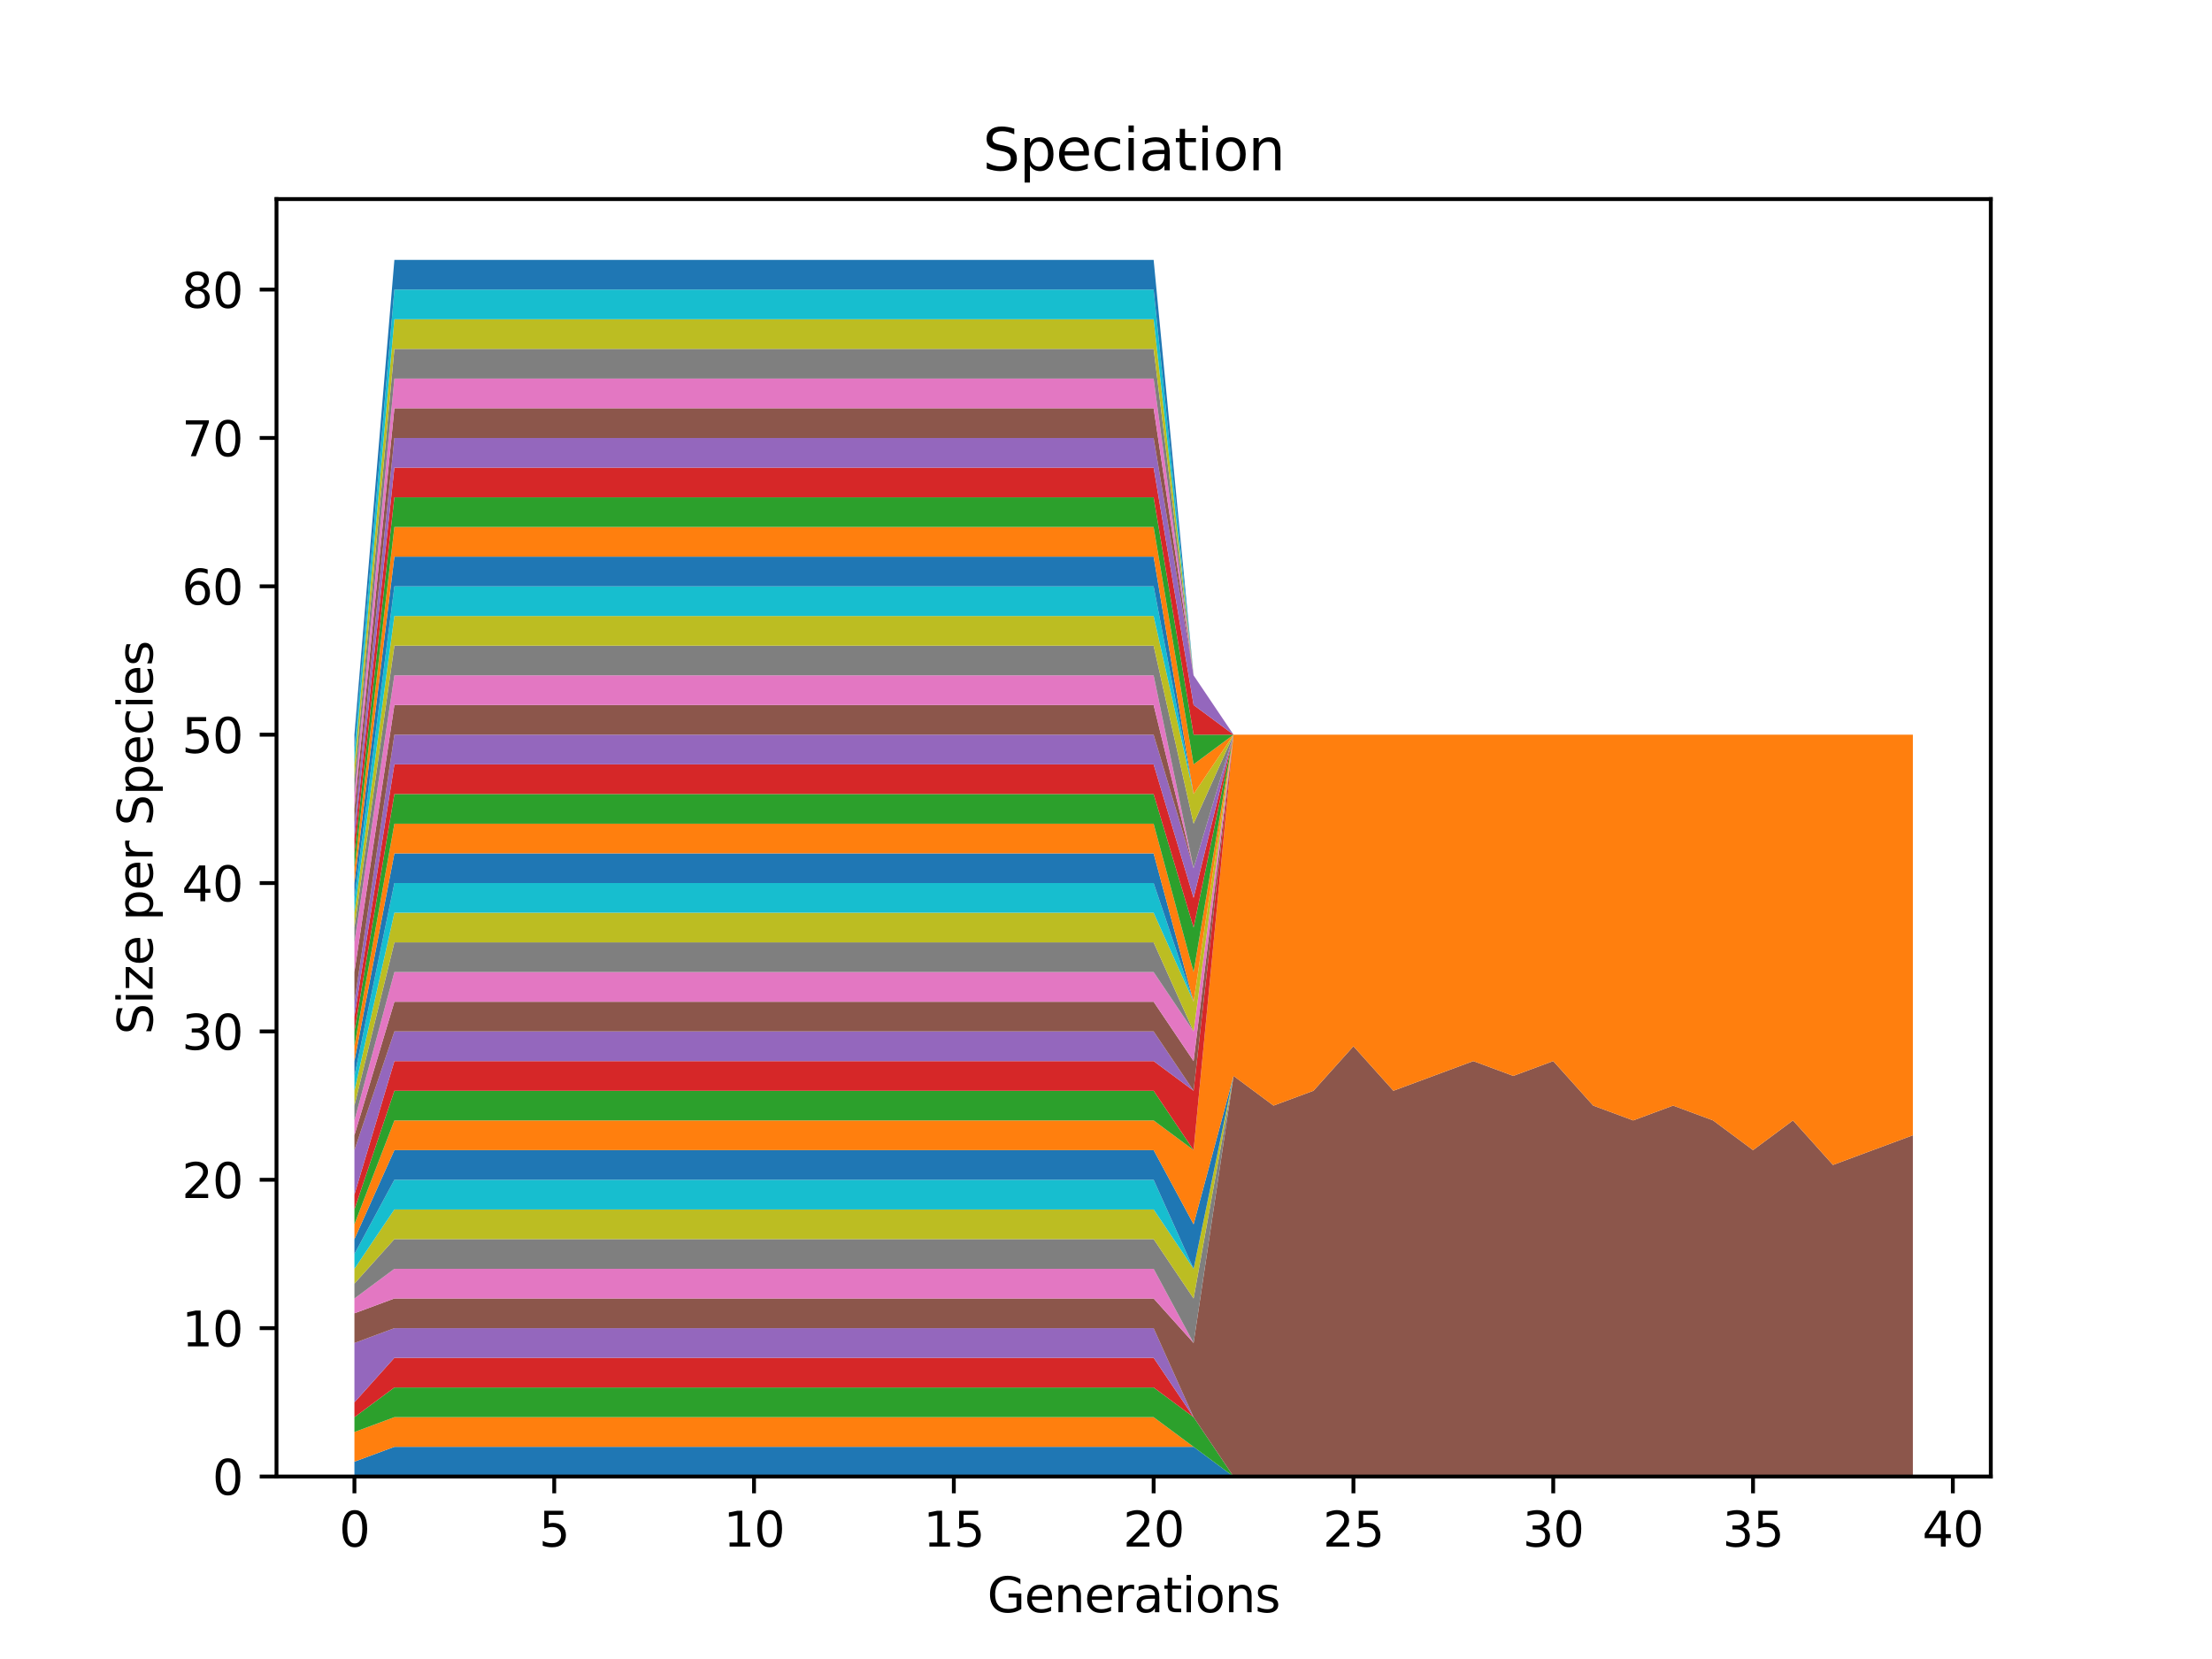 <?xml version="1.0" encoding="utf-8" standalone="no"?>
<!DOCTYPE svg PUBLIC "-//W3C//DTD SVG 1.1//EN"
  "http://www.w3.org/Graphics/SVG/1.1/DTD/svg11.dtd">
<svg xmlns:xlink="http://www.w3.org/1999/xlink" width="460.8pt" height="345.6pt" viewBox="0 0 460.8 345.6" xmlns="http://www.w3.org/2000/svg" version="1.1">
 <defs>
  <style type="text/css">*{stroke-linejoin: round; stroke-linecap: butt}</style>
 </defs>
 <g id="figure_1">
  <g id="patch_1">
   <path d="M 0 345.6 
L 460.8 345.6 
L 460.8 0 
L 0 0 
z
" style="fill: #ffffff"/>
  </g>
  <g id="axes_1">
   <g id="patch_2">
    <path d="M 57.6 307.584 
L 414.72 307.584 
L 414.72 41.472 
L 57.6 41.472 
z
" style="fill: #ffffff"/>
   </g>
   <g id="PolyCollection_1">
    <path d="M 73.833 304.493 
L 73.833 307.584 
L 82.157 307.584 
L 90.482 307.584 
L 98.806 307.584 
L 107.131 307.584 
L 115.455 307.584 
L 123.78 307.584 
L 132.104 307.584 
L 140.429 307.584 
L 148.753 307.584 
L 157.077 307.584 
L 165.402 307.584 
L 173.726 307.584 
L 182.051 307.584 
L 190.375 307.584 
L 198.7 307.584 
L 207.024 307.584 
L 215.349 307.584 
L 223.673 307.584 
L 231.998 307.584 
L 240.322 307.584 
L 248.647 307.584 
L 256.971 307.584 
L 265.296 307.584 
L 273.62 307.584 
L 281.945 307.584 
L 290.269 307.584 
L 298.594 307.584 
L 306.918 307.584 
L 315.243 307.584 
L 323.567 307.584 
L 331.891 307.584 
L 340.216 307.584 
L 348.54 307.584 
L 356.865 307.584 
L 365.189 307.584 
L 373.514 307.584 
L 381.838 307.584 
L 390.163 307.584 
L 398.487 307.584 
L 398.487 307.584 
L 398.487 307.584 
L 390.163 307.584 
L 381.838 307.584 
L 373.514 307.584 
L 365.189 307.584 
L 356.865 307.584 
L 348.54 307.584 
L 340.216 307.584 
L 331.891 307.584 
L 323.567 307.584 
L 315.243 307.584 
L 306.918 307.584 
L 298.594 307.584 
L 290.269 307.584 
L 281.945 307.584 
L 273.62 307.584 
L 265.296 307.584 
L 256.971 307.584 
L 248.647 301.403 
L 240.322 301.403 
L 231.998 301.403 
L 223.673 301.403 
L 215.349 301.403 
L 207.024 301.403 
L 198.7 301.403 
L 190.375 301.403 
L 182.051 301.403 
L 173.726 301.403 
L 165.402 301.403 
L 157.077 301.403 
L 148.753 301.403 
L 140.429 301.403 
L 132.104 301.403 
L 123.78 301.403 
L 115.455 301.403 
L 107.131 301.403 
L 98.806 301.403 
L 90.482 301.403 
L 82.157 301.403 
L 73.833 304.493 
z
" clip-path="url(#pfb0318e356)" style="fill: #1f77b4"/>
   </g>
   <g id="PolyCollection_2">
    <path d="M 73.833 298.312 
L 73.833 304.493 
L 82.157 301.403 
L 90.482 301.403 
L 98.806 301.403 
L 107.131 301.403 
L 115.455 301.403 
L 123.78 301.403 
L 132.104 301.403 
L 140.429 301.403 
L 148.753 301.403 
L 157.077 301.403 
L 165.402 301.403 
L 173.726 301.403 
L 182.051 301.403 
L 190.375 301.403 
L 198.7 301.403 
L 207.024 301.403 
L 215.349 301.403 
L 223.673 301.403 
L 231.998 301.403 
L 240.322 301.403 
L 248.647 301.403 
L 256.971 307.584 
L 265.296 307.584 
L 273.62 307.584 
L 281.945 307.584 
L 290.269 307.584 
L 298.594 307.584 
L 306.918 307.584 
L 315.243 307.584 
L 323.567 307.584 
L 331.891 307.584 
L 340.216 307.584 
L 348.54 307.584 
L 356.865 307.584 
L 365.189 307.584 
L 373.514 307.584 
L 381.838 307.584 
L 390.163 307.584 
L 398.487 307.584 
L 398.487 307.584 
L 398.487 307.584 
L 390.163 307.584 
L 381.838 307.584 
L 373.514 307.584 
L 365.189 307.584 
L 356.865 307.584 
L 348.54 307.584 
L 340.216 307.584 
L 331.891 307.584 
L 323.567 307.584 
L 315.243 307.584 
L 306.918 307.584 
L 298.594 307.584 
L 290.269 307.584 
L 281.945 307.584 
L 273.62 307.584 
L 265.296 307.584 
L 256.971 307.584 
L 248.647 301.403 
L 240.322 295.221 
L 231.998 295.221 
L 223.673 295.221 
L 215.349 295.221 
L 207.024 295.221 
L 198.7 295.221 
L 190.375 295.221 
L 182.051 295.221 
L 173.726 295.221 
L 165.402 295.221 
L 157.077 295.221 
L 148.753 295.221 
L 140.429 295.221 
L 132.104 295.221 
L 123.78 295.221 
L 115.455 295.221 
L 107.131 295.221 
L 98.806 295.221 
L 90.482 295.221 
L 82.157 295.221 
L 73.833 298.312 
z
" clip-path="url(#pfb0318e356)" style="fill: #ff7f0e"/>
   </g>
   <g id="PolyCollection_3">
    <path d="M 73.833 295.221 
L 73.833 298.312 
L 82.157 295.221 
L 90.482 295.221 
L 98.806 295.221 
L 107.131 295.221 
L 115.455 295.221 
L 123.78 295.221 
L 132.104 295.221 
L 140.429 295.221 
L 148.753 295.221 
L 157.077 295.221 
L 165.402 295.221 
L 173.726 295.221 
L 182.051 295.221 
L 190.375 295.221 
L 198.7 295.221 
L 207.024 295.221 
L 215.349 295.221 
L 223.673 295.221 
L 231.998 295.221 
L 240.322 295.221 
L 248.647 301.403 
L 256.971 307.584 
L 265.296 307.584 
L 273.62 307.584 
L 281.945 307.584 
L 290.269 307.584 
L 298.594 307.584 
L 306.918 307.584 
L 315.243 307.584 
L 323.567 307.584 
L 331.891 307.584 
L 340.216 307.584 
L 348.54 307.584 
L 356.865 307.584 
L 365.189 307.584 
L 373.514 307.584 
L 381.838 307.584 
L 390.163 307.584 
L 398.487 307.584 
L 398.487 307.584 
L 398.487 307.584 
L 390.163 307.584 
L 381.838 307.584 
L 373.514 307.584 
L 365.189 307.584 
L 356.865 307.584 
L 348.54 307.584 
L 340.216 307.584 
L 331.891 307.584 
L 323.567 307.584 
L 315.243 307.584 
L 306.918 307.584 
L 298.594 307.584 
L 290.269 307.584 
L 281.945 307.584 
L 273.62 307.584 
L 265.296 307.584 
L 256.971 307.584 
L 248.647 295.221 
L 240.322 289.04 
L 231.998 289.04 
L 223.673 289.04 
L 215.349 289.04 
L 207.024 289.04 
L 198.7 289.04 
L 190.375 289.04 
L 182.051 289.04 
L 173.726 289.04 
L 165.402 289.04 
L 157.077 289.04 
L 148.753 289.04 
L 140.429 289.04 
L 132.104 289.04 
L 123.78 289.04 
L 115.455 289.04 
L 107.131 289.04 
L 98.806 289.04 
L 90.482 289.04 
L 82.157 289.04 
L 73.833 295.221 
z
" clip-path="url(#pfb0318e356)" style="fill: #2ca02c"/>
   </g>
   <g id="PolyCollection_4">
    <path d="M 73.833 292.13 
L 73.833 295.221 
L 82.157 289.04 
L 90.482 289.04 
L 98.806 289.04 
L 107.131 289.04 
L 115.455 289.04 
L 123.78 289.04 
L 132.104 289.04 
L 140.429 289.04 
L 148.753 289.04 
L 157.077 289.04 
L 165.402 289.04 
L 173.726 289.04 
L 182.051 289.04 
L 190.375 289.04 
L 198.7 289.04 
L 207.024 289.04 
L 215.349 289.04 
L 223.673 289.04 
L 231.998 289.04 
L 240.322 289.04 
L 248.647 295.221 
L 256.971 307.584 
L 265.296 307.584 
L 273.62 307.584 
L 281.945 307.584 
L 290.269 307.584 
L 298.594 307.584 
L 306.918 307.584 
L 315.243 307.584 
L 323.567 307.584 
L 331.891 307.584 
L 340.216 307.584 
L 348.54 307.584 
L 356.865 307.584 
L 365.189 307.584 
L 373.514 307.584 
L 381.838 307.584 
L 390.163 307.584 
L 398.487 307.584 
L 398.487 307.584 
L 398.487 307.584 
L 390.163 307.584 
L 381.838 307.584 
L 373.514 307.584 
L 365.189 307.584 
L 356.865 307.584 
L 348.54 307.584 
L 340.216 307.584 
L 331.891 307.584 
L 323.567 307.584 
L 315.243 307.584 
L 306.918 307.584 
L 298.594 307.584 
L 290.269 307.584 
L 281.945 307.584 
L 273.62 307.584 
L 265.296 307.584 
L 256.971 307.584 
L 248.647 295.221 
L 240.322 282.858 
L 231.998 282.858 
L 223.673 282.858 
L 215.349 282.858 
L 207.024 282.858 
L 198.7 282.858 
L 190.375 282.858 
L 182.051 282.858 
L 173.726 282.858 
L 165.402 282.858 
L 157.077 282.858 
L 148.753 282.858 
L 140.429 282.858 
L 132.104 282.858 
L 123.78 282.858 
L 115.455 282.858 
L 107.131 282.858 
L 98.806 282.858 
L 90.482 282.858 
L 82.157 282.858 
L 73.833 292.13 
z
" clip-path="url(#pfb0318e356)" style="fill: #d62728"/>
   </g>
   <g id="PolyCollection_5">
    <path d="M 73.833 279.767 
L 73.833 292.13 
L 82.157 282.858 
L 90.482 282.858 
L 98.806 282.858 
L 107.131 282.858 
L 115.455 282.858 
L 123.78 282.858 
L 132.104 282.858 
L 140.429 282.858 
L 148.753 282.858 
L 157.077 282.858 
L 165.402 282.858 
L 173.726 282.858 
L 182.051 282.858 
L 190.375 282.858 
L 198.7 282.858 
L 207.024 282.858 
L 215.349 282.858 
L 223.673 282.858 
L 231.998 282.858 
L 240.322 282.858 
L 248.647 295.221 
L 256.971 307.584 
L 265.296 307.584 
L 273.62 307.584 
L 281.945 307.584 
L 290.269 307.584 
L 298.594 307.584 
L 306.918 307.584 
L 315.243 307.584 
L 323.567 307.584 
L 331.891 307.584 
L 340.216 307.584 
L 348.54 307.584 
L 356.865 307.584 
L 365.189 307.584 
L 373.514 307.584 
L 381.838 307.584 
L 390.163 307.584 
L 398.487 307.584 
L 398.487 307.584 
L 398.487 307.584 
L 390.163 307.584 
L 381.838 307.584 
L 373.514 307.584 
L 365.189 307.584 
L 356.865 307.584 
L 348.54 307.584 
L 340.216 307.584 
L 331.891 307.584 
L 323.567 307.584 
L 315.243 307.584 
L 306.918 307.584 
L 298.594 307.584 
L 290.269 307.584 
L 281.945 307.584 
L 273.62 307.584 
L 265.296 307.584 
L 256.971 307.584 
L 248.647 295.221 
L 240.322 276.677 
L 231.998 276.677 
L 223.673 276.677 
L 215.349 276.677 
L 207.024 276.677 
L 198.7 276.677 
L 190.375 276.677 
L 182.051 276.677 
L 173.726 276.677 
L 165.402 276.677 
L 157.077 276.677 
L 148.753 276.677 
L 140.429 276.677 
L 132.104 276.677 
L 123.78 276.677 
L 115.455 276.677 
L 107.131 276.677 
L 98.806 276.677 
L 90.482 276.677 
L 82.157 276.677 
L 73.833 279.767 
z
" clip-path="url(#pfb0318e356)" style="fill: #9467bd"/>
   </g>
   <g id="PolyCollection_6">
    <path d="M 73.833 273.586 
L 73.833 279.767 
L 82.157 276.677 
L 90.482 276.677 
L 98.806 276.677 
L 107.131 276.677 
L 115.455 276.677 
L 123.78 276.677 
L 132.104 276.677 
L 140.429 276.677 
L 148.753 276.677 
L 157.077 276.677 
L 165.402 276.677 
L 173.726 276.677 
L 182.051 276.677 
L 190.375 276.677 
L 198.7 276.677 
L 207.024 276.677 
L 215.349 276.677 
L 223.673 276.677 
L 231.998 276.677 
L 240.322 276.677 
L 248.647 295.221 
L 256.971 307.584 
L 265.296 307.584 
L 273.62 307.584 
L 281.945 307.584 
L 290.269 307.584 
L 298.594 307.584 
L 306.918 307.584 
L 315.243 307.584 
L 323.567 307.584 
L 331.891 307.584 
L 340.216 307.584 
L 348.54 307.584 
L 356.865 307.584 
L 365.189 307.584 
L 373.514 307.584 
L 381.838 307.584 
L 390.163 307.584 
L 398.487 307.584 
L 398.487 236.497 
L 398.487 236.497 
L 390.163 239.588 
L 381.838 242.679 
L 373.514 233.406 
L 365.189 239.588 
L 356.865 233.406 
L 348.54 230.316 
L 340.216 233.406 
L 331.891 230.316 
L 323.567 221.044 
L 315.243 224.134 
L 306.918 221.044 
L 298.594 224.134 
L 290.269 227.225 
L 281.945 217.953 
L 273.62 227.225 
L 265.296 230.316 
L 256.971 224.134 
L 248.647 279.767 
L 240.322 270.495 
L 231.998 270.495 
L 223.673 270.495 
L 215.349 270.495 
L 207.024 270.495 
L 198.7 270.495 
L 190.375 270.495 
L 182.051 270.495 
L 173.726 270.495 
L 165.402 270.495 
L 157.077 270.495 
L 148.753 270.495 
L 140.429 270.495 
L 132.104 270.495 
L 123.78 270.495 
L 115.455 270.495 
L 107.131 270.495 
L 98.806 270.495 
L 90.482 270.495 
L 82.157 270.495 
L 73.833 273.586 
z
" clip-path="url(#pfb0318e356)" style="fill: #8c564b"/>
   </g>
   <g id="PolyCollection_7">
    <path d="M 73.833 270.495 
L 73.833 273.586 
L 82.157 270.495 
L 90.482 270.495 
L 98.806 270.495 
L 107.131 270.495 
L 115.455 270.495 
L 123.78 270.495 
L 132.104 270.495 
L 140.429 270.495 
L 148.753 270.495 
L 157.077 270.495 
L 165.402 270.495 
L 173.726 270.495 
L 182.051 270.495 
L 190.375 270.495 
L 198.7 270.495 
L 207.024 270.495 
L 215.349 270.495 
L 223.673 270.495 
L 231.998 270.495 
L 240.322 270.495 
L 248.647 279.767 
L 256.971 224.134 
L 265.296 230.316 
L 273.62 227.225 
L 281.945 217.953 
L 290.269 227.225 
L 298.594 224.134 
L 306.918 221.044 
L 315.243 224.134 
L 323.567 221.044 
L 331.891 230.316 
L 340.216 233.406 
L 348.54 230.316 
L 356.865 233.406 
L 365.189 239.588 
L 373.514 233.406 
L 381.838 242.679 
L 390.163 239.588 
L 398.487 236.497 
L 398.487 236.497 
L 398.487 236.497 
L 390.163 239.588 
L 381.838 242.679 
L 373.514 233.406 
L 365.189 239.588 
L 356.865 233.406 
L 348.54 230.316 
L 340.216 233.406 
L 331.891 230.316 
L 323.567 221.044 
L 315.243 224.134 
L 306.918 221.044 
L 298.594 224.134 
L 290.269 227.225 
L 281.945 217.953 
L 273.62 227.225 
L 265.296 230.316 
L 256.971 224.134 
L 248.647 279.767 
L 240.322 264.314 
L 231.998 264.314 
L 223.673 264.314 
L 215.349 264.314 
L 207.024 264.314 
L 198.7 264.314 
L 190.375 264.314 
L 182.051 264.314 
L 173.726 264.314 
L 165.402 264.314 
L 157.077 264.314 
L 148.753 264.314 
L 140.429 264.314 
L 132.104 264.314 
L 123.78 264.314 
L 115.455 264.314 
L 107.131 264.314 
L 98.806 264.314 
L 90.482 264.314 
L 82.157 264.314 
L 73.833 270.495 
z
" clip-path="url(#pfb0318e356)" style="fill: #e377c2"/>
   </g>
   <g id="PolyCollection_8">
    <path d="M 73.833 267.404 
L 73.833 270.495 
L 82.157 264.314 
L 90.482 264.314 
L 98.806 264.314 
L 107.131 264.314 
L 115.455 264.314 
L 123.78 264.314 
L 132.104 264.314 
L 140.429 264.314 
L 148.753 264.314 
L 157.077 264.314 
L 165.402 264.314 
L 173.726 264.314 
L 182.051 264.314 
L 190.375 264.314 
L 198.7 264.314 
L 207.024 264.314 
L 215.349 264.314 
L 223.673 264.314 
L 231.998 264.314 
L 240.322 264.314 
L 248.647 279.767 
L 256.971 224.134 
L 265.296 230.316 
L 273.62 227.225 
L 281.945 217.953 
L 290.269 227.225 
L 298.594 224.134 
L 306.918 221.044 
L 315.243 224.134 
L 323.567 221.044 
L 331.891 230.316 
L 340.216 233.406 
L 348.54 230.316 
L 356.865 233.406 
L 365.189 239.588 
L 373.514 233.406 
L 381.838 242.679 
L 390.163 239.588 
L 398.487 236.497 
L 398.487 236.497 
L 398.487 236.497 
L 390.163 239.588 
L 381.838 242.679 
L 373.514 233.406 
L 365.189 239.588 
L 356.865 233.406 
L 348.54 230.316 
L 340.216 233.406 
L 331.891 230.316 
L 323.567 221.044 
L 315.243 224.134 
L 306.918 221.044 
L 298.594 224.134 
L 290.269 227.225 
L 281.945 217.953 
L 273.62 227.225 
L 265.296 230.316 
L 256.971 224.134 
L 248.647 270.495 
L 240.322 258.132 
L 231.998 258.132 
L 223.673 258.132 
L 215.349 258.132 
L 207.024 258.132 
L 198.7 258.132 
L 190.375 258.132 
L 182.051 258.132 
L 173.726 258.132 
L 165.402 258.132 
L 157.077 258.132 
L 148.753 258.132 
L 140.429 258.132 
L 132.104 258.132 
L 123.78 258.132 
L 115.455 258.132 
L 107.131 258.132 
L 98.806 258.132 
L 90.482 258.132 
L 82.157 258.132 
L 73.833 267.404 
z
" clip-path="url(#pfb0318e356)" style="fill: #7f7f7f"/>
   </g>
   <g id="PolyCollection_9">
    <path d="M 73.833 264.314 
L 73.833 267.404 
L 82.157 258.132 
L 90.482 258.132 
L 98.806 258.132 
L 107.131 258.132 
L 115.455 258.132 
L 123.78 258.132 
L 132.104 258.132 
L 140.429 258.132 
L 148.753 258.132 
L 157.077 258.132 
L 165.402 258.132 
L 173.726 258.132 
L 182.051 258.132 
L 190.375 258.132 
L 198.7 258.132 
L 207.024 258.132 
L 215.349 258.132 
L 223.673 258.132 
L 231.998 258.132 
L 240.322 258.132 
L 248.647 270.495 
L 256.971 224.134 
L 265.296 230.316 
L 273.62 227.225 
L 281.945 217.953 
L 290.269 227.225 
L 298.594 224.134 
L 306.918 221.044 
L 315.243 224.134 
L 323.567 221.044 
L 331.891 230.316 
L 340.216 233.406 
L 348.54 230.316 
L 356.865 233.406 
L 365.189 239.588 
L 373.514 233.406 
L 381.838 242.679 
L 390.163 239.588 
L 398.487 236.497 
L 398.487 236.497 
L 398.487 236.497 
L 390.163 239.588 
L 381.838 242.679 
L 373.514 233.406 
L 365.189 239.588 
L 356.865 233.406 
L 348.54 230.316 
L 340.216 233.406 
L 331.891 230.316 
L 323.567 221.044 
L 315.243 224.134 
L 306.918 221.044 
L 298.594 224.134 
L 290.269 227.225 
L 281.945 217.953 
L 273.62 227.225 
L 265.296 230.316 
L 256.971 224.134 
L 248.647 264.314 
L 240.322 251.951 
L 231.998 251.951 
L 223.673 251.951 
L 215.349 251.951 
L 207.024 251.951 
L 198.7 251.951 
L 190.375 251.951 
L 182.051 251.951 
L 173.726 251.951 
L 165.402 251.951 
L 157.077 251.951 
L 148.753 251.951 
L 140.429 251.951 
L 132.104 251.951 
L 123.78 251.951 
L 115.455 251.951 
L 107.131 251.951 
L 98.806 251.951 
L 90.482 251.951 
L 82.157 251.951 
L 73.833 264.314 
z
" clip-path="url(#pfb0318e356)" style="fill: #bcbd22"/>
   </g>
   <g id="PolyCollection_10">
    <path d="M 73.833 261.223 
L 73.833 264.314 
L 82.157 251.951 
L 90.482 251.951 
L 98.806 251.951 
L 107.131 251.951 
L 115.455 251.951 
L 123.78 251.951 
L 132.104 251.951 
L 140.429 251.951 
L 148.753 251.951 
L 157.077 251.951 
L 165.402 251.951 
L 173.726 251.951 
L 182.051 251.951 
L 190.375 251.951 
L 198.7 251.951 
L 207.024 251.951 
L 215.349 251.951 
L 223.673 251.951 
L 231.998 251.951 
L 240.322 251.951 
L 248.647 264.314 
L 256.971 224.134 
L 265.296 230.316 
L 273.62 227.225 
L 281.945 217.953 
L 290.269 227.225 
L 298.594 224.134 
L 306.918 221.044 
L 315.243 224.134 
L 323.567 221.044 
L 331.891 230.316 
L 340.216 233.406 
L 348.54 230.316 
L 356.865 233.406 
L 365.189 239.588 
L 373.514 233.406 
L 381.838 242.679 
L 390.163 239.588 
L 398.487 236.497 
L 398.487 236.497 
L 398.487 236.497 
L 390.163 239.588 
L 381.838 242.679 
L 373.514 233.406 
L 365.189 239.588 
L 356.865 233.406 
L 348.54 230.316 
L 340.216 233.406 
L 331.891 230.316 
L 323.567 221.044 
L 315.243 224.134 
L 306.918 221.044 
L 298.594 224.134 
L 290.269 227.225 
L 281.945 217.953 
L 273.62 227.225 
L 265.296 230.316 
L 256.971 224.134 
L 248.647 264.314 
L 240.322 245.769 
L 231.998 245.769 
L 223.673 245.769 
L 215.349 245.769 
L 207.024 245.769 
L 198.7 245.769 
L 190.375 245.769 
L 182.051 245.769 
L 173.726 245.769 
L 165.402 245.769 
L 157.077 245.769 
L 148.753 245.769 
L 140.429 245.769 
L 132.104 245.769 
L 123.78 245.769 
L 115.455 245.769 
L 107.131 245.769 
L 98.806 245.769 
L 90.482 245.769 
L 82.157 245.769 
L 73.833 261.223 
z
" clip-path="url(#pfb0318e356)" style="fill: #17becf"/>
   </g>
   <g id="PolyCollection_11">
    <path d="M 73.833 258.132 
L 73.833 261.223 
L 82.157 245.769 
L 90.482 245.769 
L 98.806 245.769 
L 107.131 245.769 
L 115.455 245.769 
L 123.78 245.769 
L 132.104 245.769 
L 140.429 245.769 
L 148.753 245.769 
L 157.077 245.769 
L 165.402 245.769 
L 173.726 245.769 
L 182.051 245.769 
L 190.375 245.769 
L 198.7 245.769 
L 207.024 245.769 
L 215.349 245.769 
L 223.673 245.769 
L 231.998 245.769 
L 240.322 245.769 
L 248.647 264.314 
L 256.971 224.134 
L 265.296 230.316 
L 273.62 227.225 
L 281.945 217.953 
L 290.269 227.225 
L 298.594 224.134 
L 306.918 221.044 
L 315.243 224.134 
L 323.567 221.044 
L 331.891 230.316 
L 340.216 233.406 
L 348.54 230.316 
L 356.865 233.406 
L 365.189 239.588 
L 373.514 233.406 
L 381.838 242.679 
L 390.163 239.588 
L 398.487 236.497 
L 398.487 236.497 
L 398.487 236.497 
L 390.163 239.588 
L 381.838 242.679 
L 373.514 233.406 
L 365.189 239.588 
L 356.865 233.406 
L 348.54 230.316 
L 340.216 233.406 
L 331.891 230.316 
L 323.567 221.044 
L 315.243 224.134 
L 306.918 221.044 
L 298.594 224.134 
L 290.269 227.225 
L 281.945 217.953 
L 273.62 227.225 
L 265.296 230.316 
L 256.971 224.134 
L 248.647 255.042 
L 240.322 239.588 
L 231.998 239.588 
L 223.673 239.588 
L 215.349 239.588 
L 207.024 239.588 
L 198.7 239.588 
L 190.375 239.588 
L 182.051 239.588 
L 173.726 239.588 
L 165.402 239.588 
L 157.077 239.588 
L 148.753 239.588 
L 140.429 239.588 
L 132.104 239.588 
L 123.78 239.588 
L 115.455 239.588 
L 107.131 239.588 
L 98.806 239.588 
L 90.482 239.588 
L 82.157 239.588 
L 73.833 258.132 
z
" clip-path="url(#pfb0318e356)" style="fill: #1f77b4"/>
   </g>
   <g id="PolyCollection_12">
    <path d="M 73.833 255.042 
L 73.833 258.132 
L 82.157 239.588 
L 90.482 239.588 
L 98.806 239.588 
L 107.131 239.588 
L 115.455 239.588 
L 123.78 239.588 
L 132.104 239.588 
L 140.429 239.588 
L 148.753 239.588 
L 157.077 239.588 
L 165.402 239.588 
L 173.726 239.588 
L 182.051 239.588 
L 190.375 239.588 
L 198.7 239.588 
L 207.024 239.588 
L 215.349 239.588 
L 223.673 239.588 
L 231.998 239.588 
L 240.322 239.588 
L 248.647 255.042 
L 256.971 224.134 
L 265.296 230.316 
L 273.62 227.225 
L 281.945 217.953 
L 290.269 227.225 
L 298.594 224.134 
L 306.918 221.044 
L 315.243 224.134 
L 323.567 221.044 
L 331.891 230.316 
L 340.216 233.406 
L 348.54 230.316 
L 356.865 233.406 
L 365.189 239.588 
L 373.514 233.406 
L 381.838 242.679 
L 390.163 239.588 
L 398.487 236.497 
L 398.487 153.047 
L 398.487 153.047 
L 390.163 153.047 
L 381.838 153.047 
L 373.514 153.047 
L 365.189 153.047 
L 356.865 153.047 
L 348.54 153.047 
L 340.216 153.047 
L 331.891 153.047 
L 323.567 153.047 
L 315.243 153.047 
L 306.918 153.047 
L 298.594 153.047 
L 290.269 153.047 
L 281.945 153.047 
L 273.62 153.047 
L 265.296 153.047 
L 256.971 153.047 
L 248.647 239.588 
L 240.322 233.406 
L 231.998 233.406 
L 223.673 233.406 
L 215.349 233.406 
L 207.024 233.406 
L 198.7 233.406 
L 190.375 233.406 
L 182.051 233.406 
L 173.726 233.406 
L 165.402 233.406 
L 157.077 233.406 
L 148.753 233.406 
L 140.429 233.406 
L 132.104 233.406 
L 123.78 233.406 
L 115.455 233.406 
L 107.131 233.406 
L 98.806 233.406 
L 90.482 233.406 
L 82.157 233.406 
L 73.833 255.042 
z
" clip-path="url(#pfb0318e356)" style="fill: #ff7f0e"/>
   </g>
   <g id="PolyCollection_13">
    <path d="M 73.833 251.951 
L 73.833 255.042 
L 82.157 233.406 
L 90.482 233.406 
L 98.806 233.406 
L 107.131 233.406 
L 115.455 233.406 
L 123.78 233.406 
L 132.104 233.406 
L 140.429 233.406 
L 148.753 233.406 
L 157.077 233.406 
L 165.402 233.406 
L 173.726 233.406 
L 182.051 233.406 
L 190.375 233.406 
L 198.7 233.406 
L 207.024 233.406 
L 215.349 233.406 
L 223.673 233.406 
L 231.998 233.406 
L 240.322 233.406 
L 248.647 239.588 
L 256.971 153.047 
L 265.296 153.047 
L 273.62 153.047 
L 281.945 153.047 
L 290.269 153.047 
L 298.594 153.047 
L 306.918 153.047 
L 315.243 153.047 
L 323.567 153.047 
L 331.891 153.047 
L 340.216 153.047 
L 348.54 153.047 
L 356.865 153.047 
L 365.189 153.047 
L 373.514 153.047 
L 381.838 153.047 
L 390.163 153.047 
L 398.487 153.047 
L 398.487 153.047 
L 398.487 153.047 
L 390.163 153.047 
L 381.838 153.047 
L 373.514 153.047 
L 365.189 153.047 
L 356.865 153.047 
L 348.54 153.047 
L 340.216 153.047 
L 331.891 153.047 
L 323.567 153.047 
L 315.243 153.047 
L 306.918 153.047 
L 298.594 153.047 
L 290.269 153.047 
L 281.945 153.047 
L 273.62 153.047 
L 265.296 153.047 
L 256.971 153.047 
L 248.647 239.588 
L 240.322 227.225 
L 231.998 227.225 
L 223.673 227.225 
L 215.349 227.225 
L 207.024 227.225 
L 198.7 227.225 
L 190.375 227.225 
L 182.051 227.225 
L 173.726 227.225 
L 165.402 227.225 
L 157.077 227.225 
L 148.753 227.225 
L 140.429 227.225 
L 132.104 227.225 
L 123.78 227.225 
L 115.455 227.225 
L 107.131 227.225 
L 98.806 227.225 
L 90.482 227.225 
L 82.157 227.225 
L 73.833 251.951 
z
" clip-path="url(#pfb0318e356)" style="fill: #2ca02c"/>
   </g>
   <g id="PolyCollection_14">
    <path d="M 73.833 248.86 
L 73.833 251.951 
L 82.157 227.225 
L 90.482 227.225 
L 98.806 227.225 
L 107.131 227.225 
L 115.455 227.225 
L 123.78 227.225 
L 132.104 227.225 
L 140.429 227.225 
L 148.753 227.225 
L 157.077 227.225 
L 165.402 227.225 
L 173.726 227.225 
L 182.051 227.225 
L 190.375 227.225 
L 198.7 227.225 
L 207.024 227.225 
L 215.349 227.225 
L 223.673 227.225 
L 231.998 227.225 
L 240.322 227.225 
L 248.647 239.588 
L 256.971 153.047 
L 265.296 153.047 
L 273.62 153.047 
L 281.945 153.047 
L 290.269 153.047 
L 298.594 153.047 
L 306.918 153.047 
L 315.243 153.047 
L 323.567 153.047 
L 331.891 153.047 
L 340.216 153.047 
L 348.54 153.047 
L 356.865 153.047 
L 365.189 153.047 
L 373.514 153.047 
L 381.838 153.047 
L 390.163 153.047 
L 398.487 153.047 
L 398.487 153.047 
L 398.487 153.047 
L 390.163 153.047 
L 381.838 153.047 
L 373.514 153.047 
L 365.189 153.047 
L 356.865 153.047 
L 348.54 153.047 
L 340.216 153.047 
L 331.891 153.047 
L 323.567 153.047 
L 315.243 153.047 
L 306.918 153.047 
L 298.594 153.047 
L 290.269 153.047 
L 281.945 153.047 
L 273.62 153.047 
L 265.296 153.047 
L 256.971 153.047 
L 248.647 227.225 
L 240.322 221.044 
L 231.998 221.044 
L 223.673 221.044 
L 215.349 221.044 
L 207.024 221.044 
L 198.7 221.044 
L 190.375 221.044 
L 182.051 221.044 
L 173.726 221.044 
L 165.402 221.044 
L 157.077 221.044 
L 148.753 221.044 
L 140.429 221.044 
L 132.104 221.044 
L 123.78 221.044 
L 115.455 221.044 
L 107.131 221.044 
L 98.806 221.044 
L 90.482 221.044 
L 82.157 221.044 
L 73.833 248.86 
z
" clip-path="url(#pfb0318e356)" style="fill: #d62728"/>
   </g>
   <g id="PolyCollection_15">
    <path d="M 73.833 239.588 
L 73.833 248.86 
L 82.157 221.044 
L 90.482 221.044 
L 98.806 221.044 
L 107.131 221.044 
L 115.455 221.044 
L 123.78 221.044 
L 132.104 221.044 
L 140.429 221.044 
L 148.753 221.044 
L 157.077 221.044 
L 165.402 221.044 
L 173.726 221.044 
L 182.051 221.044 
L 190.375 221.044 
L 198.7 221.044 
L 207.024 221.044 
L 215.349 221.044 
L 223.673 221.044 
L 231.998 221.044 
L 240.322 221.044 
L 248.647 227.225 
L 256.971 153.047 
L 265.296 153.047 
L 273.62 153.047 
L 281.945 153.047 
L 290.269 153.047 
L 298.594 153.047 
L 306.918 153.047 
L 315.243 153.047 
L 323.567 153.047 
L 331.891 153.047 
L 340.216 153.047 
L 348.54 153.047 
L 356.865 153.047 
L 365.189 153.047 
L 373.514 153.047 
L 381.838 153.047 
L 390.163 153.047 
L 398.487 153.047 
L 398.487 153.047 
L 398.487 153.047 
L 390.163 153.047 
L 381.838 153.047 
L 373.514 153.047 
L 365.189 153.047 
L 356.865 153.047 
L 348.54 153.047 
L 340.216 153.047 
L 331.891 153.047 
L 323.567 153.047 
L 315.243 153.047 
L 306.918 153.047 
L 298.594 153.047 
L 290.269 153.047 
L 281.945 153.047 
L 273.62 153.047 
L 265.296 153.047 
L 256.971 153.047 
L 248.647 227.225 
L 240.322 214.862 
L 231.998 214.862 
L 223.673 214.862 
L 215.349 214.862 
L 207.024 214.862 
L 198.7 214.862 
L 190.375 214.862 
L 182.051 214.862 
L 173.726 214.862 
L 165.402 214.862 
L 157.077 214.862 
L 148.753 214.862 
L 140.429 214.862 
L 132.104 214.862 
L 123.78 214.862 
L 115.455 214.862 
L 107.131 214.862 
L 98.806 214.862 
L 90.482 214.862 
L 82.157 214.862 
L 73.833 239.588 
z
" clip-path="url(#pfb0318e356)" style="fill: #9467bd"/>
   </g>
   <g id="PolyCollection_16">
    <path d="M 73.833 236.497 
L 73.833 239.588 
L 82.157 214.862 
L 90.482 214.862 
L 98.806 214.862 
L 107.131 214.862 
L 115.455 214.862 
L 123.78 214.862 
L 132.104 214.862 
L 140.429 214.862 
L 148.753 214.862 
L 157.077 214.862 
L 165.402 214.862 
L 173.726 214.862 
L 182.051 214.862 
L 190.375 214.862 
L 198.7 214.862 
L 207.024 214.862 
L 215.349 214.862 
L 223.673 214.862 
L 231.998 214.862 
L 240.322 214.862 
L 248.647 227.225 
L 256.971 153.047 
L 265.296 153.047 
L 273.62 153.047 
L 281.945 153.047 
L 290.269 153.047 
L 298.594 153.047 
L 306.918 153.047 
L 315.243 153.047 
L 323.567 153.047 
L 331.891 153.047 
L 340.216 153.047 
L 348.54 153.047 
L 356.865 153.047 
L 365.189 153.047 
L 373.514 153.047 
L 381.838 153.047 
L 390.163 153.047 
L 398.487 153.047 
L 398.487 153.047 
L 398.487 153.047 
L 390.163 153.047 
L 381.838 153.047 
L 373.514 153.047 
L 365.189 153.047 
L 356.865 153.047 
L 348.54 153.047 
L 340.216 153.047 
L 331.891 153.047 
L 323.567 153.047 
L 315.243 153.047 
L 306.918 153.047 
L 298.594 153.047 
L 290.269 153.047 
L 281.945 153.047 
L 273.62 153.047 
L 265.296 153.047 
L 256.971 153.047 
L 248.647 221.044 
L 240.322 208.681 
L 231.998 208.681 
L 223.673 208.681 
L 215.349 208.681 
L 207.024 208.681 
L 198.7 208.681 
L 190.375 208.681 
L 182.051 208.681 
L 173.726 208.681 
L 165.402 208.681 
L 157.077 208.681 
L 148.753 208.681 
L 140.429 208.681 
L 132.104 208.681 
L 123.78 208.681 
L 115.455 208.681 
L 107.131 208.681 
L 98.806 208.681 
L 90.482 208.681 
L 82.157 208.681 
L 73.833 236.497 
z
" clip-path="url(#pfb0318e356)" style="fill: #8c564b"/>
   </g>
   <g id="PolyCollection_17">
    <path d="M 73.833 233.406 
L 73.833 236.497 
L 82.157 208.681 
L 90.482 208.681 
L 98.806 208.681 
L 107.131 208.681 
L 115.455 208.681 
L 123.78 208.681 
L 132.104 208.681 
L 140.429 208.681 
L 148.753 208.681 
L 157.077 208.681 
L 165.402 208.681 
L 173.726 208.681 
L 182.051 208.681 
L 190.375 208.681 
L 198.7 208.681 
L 207.024 208.681 
L 215.349 208.681 
L 223.673 208.681 
L 231.998 208.681 
L 240.322 208.681 
L 248.647 221.044 
L 256.971 153.047 
L 265.296 153.047 
L 273.62 153.047 
L 281.945 153.047 
L 290.269 153.047 
L 298.594 153.047 
L 306.918 153.047 
L 315.243 153.047 
L 323.567 153.047 
L 331.891 153.047 
L 340.216 153.047 
L 348.54 153.047 
L 356.865 153.047 
L 365.189 153.047 
L 373.514 153.047 
L 381.838 153.047 
L 390.163 153.047 
L 398.487 153.047 
L 398.487 153.047 
L 398.487 153.047 
L 390.163 153.047 
L 381.838 153.047 
L 373.514 153.047 
L 365.189 153.047 
L 356.865 153.047 
L 348.54 153.047 
L 340.216 153.047 
L 331.891 153.047 
L 323.567 153.047 
L 315.243 153.047 
L 306.918 153.047 
L 298.594 153.047 
L 290.269 153.047 
L 281.945 153.047 
L 273.62 153.047 
L 265.296 153.047 
L 256.971 153.047 
L 248.647 214.862 
L 240.322 202.499 
L 231.998 202.499 
L 223.673 202.499 
L 215.349 202.499 
L 207.024 202.499 
L 198.7 202.499 
L 190.375 202.499 
L 182.051 202.499 
L 173.726 202.499 
L 165.402 202.499 
L 157.077 202.499 
L 148.753 202.499 
L 140.429 202.499 
L 132.104 202.499 
L 123.78 202.499 
L 115.455 202.499 
L 107.131 202.499 
L 98.806 202.499 
L 90.482 202.499 
L 82.157 202.499 
L 73.833 233.406 
z
" clip-path="url(#pfb0318e356)" style="fill: #e377c2"/>
   </g>
   <g id="PolyCollection_18">
    <path d="M 73.833 230.316 
L 73.833 233.406 
L 82.157 202.499 
L 90.482 202.499 
L 98.806 202.499 
L 107.131 202.499 
L 115.455 202.499 
L 123.78 202.499 
L 132.104 202.499 
L 140.429 202.499 
L 148.753 202.499 
L 157.077 202.499 
L 165.402 202.499 
L 173.726 202.499 
L 182.051 202.499 
L 190.375 202.499 
L 198.7 202.499 
L 207.024 202.499 
L 215.349 202.499 
L 223.673 202.499 
L 231.998 202.499 
L 240.322 202.499 
L 248.647 214.862 
L 256.971 153.047 
L 265.296 153.047 
L 273.62 153.047 
L 281.945 153.047 
L 290.269 153.047 
L 298.594 153.047 
L 306.918 153.047 
L 315.243 153.047 
L 323.567 153.047 
L 331.891 153.047 
L 340.216 153.047 
L 348.54 153.047 
L 356.865 153.047 
L 365.189 153.047 
L 373.514 153.047 
L 381.838 153.047 
L 390.163 153.047 
L 398.487 153.047 
L 398.487 153.047 
L 398.487 153.047 
L 390.163 153.047 
L 381.838 153.047 
L 373.514 153.047 
L 365.189 153.047 
L 356.865 153.047 
L 348.54 153.047 
L 340.216 153.047 
L 331.891 153.047 
L 323.567 153.047 
L 315.243 153.047 
L 306.918 153.047 
L 298.594 153.047 
L 290.269 153.047 
L 281.945 153.047 
L 273.62 153.047 
L 265.296 153.047 
L 256.971 153.047 
L 248.647 214.862 
L 240.322 196.318 
L 231.998 196.318 
L 223.673 196.318 
L 215.349 196.318 
L 207.024 196.318 
L 198.7 196.318 
L 190.375 196.318 
L 182.051 196.318 
L 173.726 196.318 
L 165.402 196.318 
L 157.077 196.318 
L 148.753 196.318 
L 140.429 196.318 
L 132.104 196.318 
L 123.78 196.318 
L 115.455 196.318 
L 107.131 196.318 
L 98.806 196.318 
L 90.482 196.318 
L 82.157 196.318 
L 73.833 230.316 
z
" clip-path="url(#pfb0318e356)" style="fill: #7f7f7f"/>
   </g>
   <g id="PolyCollection_19">
    <path d="M 73.833 227.225 
L 73.833 230.316 
L 82.157 196.318 
L 90.482 196.318 
L 98.806 196.318 
L 107.131 196.318 
L 115.455 196.318 
L 123.78 196.318 
L 132.104 196.318 
L 140.429 196.318 
L 148.753 196.318 
L 157.077 196.318 
L 165.402 196.318 
L 173.726 196.318 
L 182.051 196.318 
L 190.375 196.318 
L 198.7 196.318 
L 207.024 196.318 
L 215.349 196.318 
L 223.673 196.318 
L 231.998 196.318 
L 240.322 196.318 
L 248.647 214.862 
L 256.971 153.047 
L 265.296 153.047 
L 273.62 153.047 
L 281.945 153.047 
L 290.269 153.047 
L 298.594 153.047 
L 306.918 153.047 
L 315.243 153.047 
L 323.567 153.047 
L 331.891 153.047 
L 340.216 153.047 
L 348.54 153.047 
L 356.865 153.047 
L 365.189 153.047 
L 373.514 153.047 
L 381.838 153.047 
L 390.163 153.047 
L 398.487 153.047 
L 398.487 153.047 
L 398.487 153.047 
L 390.163 153.047 
L 381.838 153.047 
L 373.514 153.047 
L 365.189 153.047 
L 356.865 153.047 
L 348.54 153.047 
L 340.216 153.047 
L 331.891 153.047 
L 323.567 153.047 
L 315.243 153.047 
L 306.918 153.047 
L 298.594 153.047 
L 290.269 153.047 
L 281.945 153.047 
L 273.62 153.047 
L 265.296 153.047 
L 256.971 153.047 
L 248.647 208.681 
L 240.322 190.136 
L 231.998 190.136 
L 223.673 190.136 
L 215.349 190.136 
L 207.024 190.136 
L 198.7 190.136 
L 190.375 190.136 
L 182.051 190.136 
L 173.726 190.136 
L 165.402 190.136 
L 157.077 190.136 
L 148.753 190.136 
L 140.429 190.136 
L 132.104 190.136 
L 123.78 190.136 
L 115.455 190.136 
L 107.131 190.136 
L 98.806 190.136 
L 90.482 190.136 
L 82.157 190.136 
L 73.833 227.225 
z
" clip-path="url(#pfb0318e356)" style="fill: #bcbd22"/>
   </g>
   <g id="PolyCollection_20">
    <path d="M 73.833 224.134 
L 73.833 227.225 
L 82.157 190.136 
L 90.482 190.136 
L 98.806 190.136 
L 107.131 190.136 
L 115.455 190.136 
L 123.78 190.136 
L 132.104 190.136 
L 140.429 190.136 
L 148.753 190.136 
L 157.077 190.136 
L 165.402 190.136 
L 173.726 190.136 
L 182.051 190.136 
L 190.375 190.136 
L 198.7 190.136 
L 207.024 190.136 
L 215.349 190.136 
L 223.673 190.136 
L 231.998 190.136 
L 240.322 190.136 
L 248.647 208.681 
L 256.971 153.047 
L 265.296 153.047 
L 273.62 153.047 
L 281.945 153.047 
L 290.269 153.047 
L 298.594 153.047 
L 306.918 153.047 
L 315.243 153.047 
L 323.567 153.047 
L 331.891 153.047 
L 340.216 153.047 
L 348.54 153.047 
L 356.865 153.047 
L 365.189 153.047 
L 373.514 153.047 
L 381.838 153.047 
L 390.163 153.047 
L 398.487 153.047 
L 398.487 153.047 
L 398.487 153.047 
L 390.163 153.047 
L 381.838 153.047 
L 373.514 153.047 
L 365.189 153.047 
L 356.865 153.047 
L 348.54 153.047 
L 340.216 153.047 
L 331.891 153.047 
L 323.567 153.047 
L 315.243 153.047 
L 306.918 153.047 
L 298.594 153.047 
L 290.269 153.047 
L 281.945 153.047 
L 273.62 153.047 
L 265.296 153.047 
L 256.971 153.047 
L 248.647 208.681 
L 240.322 183.955 
L 231.998 183.955 
L 223.673 183.955 
L 215.349 183.955 
L 207.024 183.955 
L 198.7 183.955 
L 190.375 183.955 
L 182.051 183.955 
L 173.726 183.955 
L 165.402 183.955 
L 157.077 183.955 
L 148.753 183.955 
L 140.429 183.955 
L 132.104 183.955 
L 123.78 183.955 
L 115.455 183.955 
L 107.131 183.955 
L 98.806 183.955 
L 90.482 183.955 
L 82.157 183.955 
L 73.833 224.134 
z
" clip-path="url(#pfb0318e356)" style="fill: #17becf"/>
   </g>
   <g id="PolyCollection_21">
    <path d="M 73.833 221.044 
L 73.833 224.134 
L 82.157 183.955 
L 90.482 183.955 
L 98.806 183.955 
L 107.131 183.955 
L 115.455 183.955 
L 123.78 183.955 
L 132.104 183.955 
L 140.429 183.955 
L 148.753 183.955 
L 157.077 183.955 
L 165.402 183.955 
L 173.726 183.955 
L 182.051 183.955 
L 190.375 183.955 
L 198.7 183.955 
L 207.024 183.955 
L 215.349 183.955 
L 223.673 183.955 
L 231.998 183.955 
L 240.322 183.955 
L 248.647 208.681 
L 256.971 153.047 
L 265.296 153.047 
L 273.62 153.047 
L 281.945 153.047 
L 290.269 153.047 
L 298.594 153.047 
L 306.918 153.047 
L 315.243 153.047 
L 323.567 153.047 
L 331.891 153.047 
L 340.216 153.047 
L 348.54 153.047 
L 356.865 153.047 
L 365.189 153.047 
L 373.514 153.047 
L 381.838 153.047 
L 390.163 153.047 
L 398.487 153.047 
L 398.487 153.047 
L 398.487 153.047 
L 390.163 153.047 
L 381.838 153.047 
L 373.514 153.047 
L 365.189 153.047 
L 356.865 153.047 
L 348.54 153.047 
L 340.216 153.047 
L 331.891 153.047 
L 323.567 153.047 
L 315.243 153.047 
L 306.918 153.047 
L 298.594 153.047 
L 290.269 153.047 
L 281.945 153.047 
L 273.62 153.047 
L 265.296 153.047 
L 256.971 153.047 
L 248.647 208.681 
L 240.322 177.773 
L 231.998 177.773 
L 223.673 177.773 
L 215.349 177.773 
L 207.024 177.773 
L 198.7 177.773 
L 190.375 177.773 
L 182.051 177.773 
L 173.726 177.773 
L 165.402 177.773 
L 157.077 177.773 
L 148.753 177.773 
L 140.429 177.773 
L 132.104 177.773 
L 123.78 177.773 
L 115.455 177.773 
L 107.131 177.773 
L 98.806 177.773 
L 90.482 177.773 
L 82.157 177.773 
L 73.833 221.044 
z
" clip-path="url(#pfb0318e356)" style="fill: #1f77b4"/>
   </g>
   <g id="PolyCollection_22">
    <path d="M 73.833 217.953 
L 73.833 221.044 
L 82.157 177.773 
L 90.482 177.773 
L 98.806 177.773 
L 107.131 177.773 
L 115.455 177.773 
L 123.78 177.773 
L 132.104 177.773 
L 140.429 177.773 
L 148.753 177.773 
L 157.077 177.773 
L 165.402 177.773 
L 173.726 177.773 
L 182.051 177.773 
L 190.375 177.773 
L 198.7 177.773 
L 207.024 177.773 
L 215.349 177.773 
L 223.673 177.773 
L 231.998 177.773 
L 240.322 177.773 
L 248.647 208.681 
L 256.971 153.047 
L 265.296 153.047 
L 273.62 153.047 
L 281.945 153.047 
L 290.269 153.047 
L 298.594 153.047 
L 306.918 153.047 
L 315.243 153.047 
L 323.567 153.047 
L 331.891 153.047 
L 340.216 153.047 
L 348.54 153.047 
L 356.865 153.047 
L 365.189 153.047 
L 373.514 153.047 
L 381.838 153.047 
L 390.163 153.047 
L 398.487 153.047 
L 398.487 153.047 
L 398.487 153.047 
L 390.163 153.047 
L 381.838 153.047 
L 373.514 153.047 
L 365.189 153.047 
L 356.865 153.047 
L 348.54 153.047 
L 340.216 153.047 
L 331.891 153.047 
L 323.567 153.047 
L 315.243 153.047 
L 306.918 153.047 
L 298.594 153.047 
L 290.269 153.047 
L 281.945 153.047 
L 273.62 153.047 
L 265.296 153.047 
L 256.971 153.047 
L 248.647 202.499 
L 240.322 171.592 
L 231.998 171.592 
L 223.673 171.592 
L 215.349 171.592 
L 207.024 171.592 
L 198.7 171.592 
L 190.375 171.592 
L 182.051 171.592 
L 173.726 171.592 
L 165.402 171.592 
L 157.077 171.592 
L 148.753 171.592 
L 140.429 171.592 
L 132.104 171.592 
L 123.78 171.592 
L 115.455 171.592 
L 107.131 171.592 
L 98.806 171.592 
L 90.482 171.592 
L 82.157 171.592 
L 73.833 217.953 
z
" clip-path="url(#pfb0318e356)" style="fill: #ff7f0e"/>
   </g>
   <g id="PolyCollection_23">
    <path d="M 73.833 214.862 
L 73.833 217.953 
L 82.157 171.592 
L 90.482 171.592 
L 98.806 171.592 
L 107.131 171.592 
L 115.455 171.592 
L 123.78 171.592 
L 132.104 171.592 
L 140.429 171.592 
L 148.753 171.592 
L 157.077 171.592 
L 165.402 171.592 
L 173.726 171.592 
L 182.051 171.592 
L 190.375 171.592 
L 198.7 171.592 
L 207.024 171.592 
L 215.349 171.592 
L 223.673 171.592 
L 231.998 171.592 
L 240.322 171.592 
L 248.647 202.499 
L 256.971 153.047 
L 265.296 153.047 
L 273.62 153.047 
L 281.945 153.047 
L 290.269 153.047 
L 298.594 153.047 
L 306.918 153.047 
L 315.243 153.047 
L 323.567 153.047 
L 331.891 153.047 
L 340.216 153.047 
L 348.54 153.047 
L 356.865 153.047 
L 365.189 153.047 
L 373.514 153.047 
L 381.838 153.047 
L 390.163 153.047 
L 398.487 153.047 
L 398.487 153.047 
L 398.487 153.047 
L 390.163 153.047 
L 381.838 153.047 
L 373.514 153.047 
L 365.189 153.047 
L 356.865 153.047 
L 348.54 153.047 
L 340.216 153.047 
L 331.891 153.047 
L 323.567 153.047 
L 315.243 153.047 
L 306.918 153.047 
L 298.594 153.047 
L 290.269 153.047 
L 281.945 153.047 
L 273.62 153.047 
L 265.296 153.047 
L 256.971 153.047 
L 248.647 193.227 
L 240.322 165.41 
L 231.998 165.41 
L 223.673 165.41 
L 215.349 165.41 
L 207.024 165.41 
L 198.7 165.41 
L 190.375 165.41 
L 182.051 165.41 
L 173.726 165.41 
L 165.402 165.41 
L 157.077 165.41 
L 148.753 165.41 
L 140.429 165.41 
L 132.104 165.41 
L 123.78 165.41 
L 115.455 165.41 
L 107.131 165.41 
L 98.806 165.41 
L 90.482 165.41 
L 82.157 165.41 
L 73.833 214.862 
z
" clip-path="url(#pfb0318e356)" style="fill: #2ca02c"/>
   </g>
   <g id="PolyCollection_24">
    <path d="M 73.833 211.771 
L 73.833 214.862 
L 82.157 165.41 
L 90.482 165.41 
L 98.806 165.41 
L 107.131 165.41 
L 115.455 165.41 
L 123.78 165.41 
L 132.104 165.41 
L 140.429 165.41 
L 148.753 165.41 
L 157.077 165.41 
L 165.402 165.41 
L 173.726 165.41 
L 182.051 165.41 
L 190.375 165.41 
L 198.7 165.41 
L 207.024 165.41 
L 215.349 165.41 
L 223.673 165.41 
L 231.998 165.41 
L 240.322 165.41 
L 248.647 193.227 
L 256.971 153.047 
L 265.296 153.047 
L 273.62 153.047 
L 281.945 153.047 
L 290.269 153.047 
L 298.594 153.047 
L 306.918 153.047 
L 315.243 153.047 
L 323.567 153.047 
L 331.891 153.047 
L 340.216 153.047 
L 348.54 153.047 
L 356.865 153.047 
L 365.189 153.047 
L 373.514 153.047 
L 381.838 153.047 
L 390.163 153.047 
L 398.487 153.047 
L 398.487 153.047 
L 398.487 153.047 
L 390.163 153.047 
L 381.838 153.047 
L 373.514 153.047 
L 365.189 153.047 
L 356.865 153.047 
L 348.54 153.047 
L 340.216 153.047 
L 331.891 153.047 
L 323.567 153.047 
L 315.243 153.047 
L 306.918 153.047 
L 298.594 153.047 
L 290.269 153.047 
L 281.945 153.047 
L 273.62 153.047 
L 265.296 153.047 
L 256.971 153.047 
L 248.647 187.045 
L 240.322 159.229 
L 231.998 159.229 
L 223.673 159.229 
L 215.349 159.229 
L 207.024 159.229 
L 198.7 159.229 
L 190.375 159.229 
L 182.051 159.229 
L 173.726 159.229 
L 165.402 159.229 
L 157.077 159.229 
L 148.753 159.229 
L 140.429 159.229 
L 132.104 159.229 
L 123.78 159.229 
L 115.455 159.229 
L 107.131 159.229 
L 98.806 159.229 
L 90.482 159.229 
L 82.157 159.229 
L 73.833 211.771 
z
" clip-path="url(#pfb0318e356)" style="fill: #d62728"/>
   </g>
   <g id="PolyCollection_25">
    <path d="M 73.833 208.681 
L 73.833 211.771 
L 82.157 159.229 
L 90.482 159.229 
L 98.806 159.229 
L 107.131 159.229 
L 115.455 159.229 
L 123.78 159.229 
L 132.104 159.229 
L 140.429 159.229 
L 148.753 159.229 
L 157.077 159.229 
L 165.402 159.229 
L 173.726 159.229 
L 182.051 159.229 
L 190.375 159.229 
L 198.7 159.229 
L 207.024 159.229 
L 215.349 159.229 
L 223.673 159.229 
L 231.998 159.229 
L 240.322 159.229 
L 248.647 187.045 
L 256.971 153.047 
L 265.296 153.047 
L 273.62 153.047 
L 281.945 153.047 
L 290.269 153.047 
L 298.594 153.047 
L 306.918 153.047 
L 315.243 153.047 
L 323.567 153.047 
L 331.891 153.047 
L 340.216 153.047 
L 348.54 153.047 
L 356.865 153.047 
L 365.189 153.047 
L 373.514 153.047 
L 381.838 153.047 
L 390.163 153.047 
L 398.487 153.047 
L 398.487 153.047 
L 398.487 153.047 
L 390.163 153.047 
L 381.838 153.047 
L 373.514 153.047 
L 365.189 153.047 
L 356.865 153.047 
L 348.54 153.047 
L 340.216 153.047 
L 331.891 153.047 
L 323.567 153.047 
L 315.243 153.047 
L 306.918 153.047 
L 298.594 153.047 
L 290.269 153.047 
L 281.945 153.047 
L 273.62 153.047 
L 265.296 153.047 
L 256.971 153.047 
L 248.647 180.864 
L 240.322 153.047 
L 231.998 153.047 
L 223.673 153.047 
L 215.349 153.047 
L 207.024 153.047 
L 198.7 153.047 
L 190.375 153.047 
L 182.051 153.047 
L 173.726 153.047 
L 165.402 153.047 
L 157.077 153.047 
L 148.753 153.047 
L 140.429 153.047 
L 132.104 153.047 
L 123.78 153.047 
L 115.455 153.047 
L 107.131 153.047 
L 98.806 153.047 
L 90.482 153.047 
L 82.157 153.047 
L 73.833 208.681 
z
" clip-path="url(#pfb0318e356)" style="fill: #9467bd"/>
   </g>
   <g id="PolyCollection_26">
    <path d="M 73.833 202.499 
L 73.833 208.681 
L 82.157 153.047 
L 90.482 153.047 
L 98.806 153.047 
L 107.131 153.047 
L 115.455 153.047 
L 123.78 153.047 
L 132.104 153.047 
L 140.429 153.047 
L 148.753 153.047 
L 157.077 153.047 
L 165.402 153.047 
L 173.726 153.047 
L 182.051 153.047 
L 190.375 153.047 
L 198.7 153.047 
L 207.024 153.047 
L 215.349 153.047 
L 223.673 153.047 
L 231.998 153.047 
L 240.322 153.047 
L 248.647 180.864 
L 256.971 153.047 
L 265.296 153.047 
L 273.62 153.047 
L 281.945 153.047 
L 290.269 153.047 
L 298.594 153.047 
L 306.918 153.047 
L 315.243 153.047 
L 323.567 153.047 
L 331.891 153.047 
L 340.216 153.047 
L 348.54 153.047 
L 356.865 153.047 
L 365.189 153.047 
L 373.514 153.047 
L 381.838 153.047 
L 390.163 153.047 
L 398.487 153.047 
L 398.487 153.047 
L 398.487 153.047 
L 390.163 153.047 
L 381.838 153.047 
L 373.514 153.047 
L 365.189 153.047 
L 356.865 153.047 
L 348.54 153.047 
L 340.216 153.047 
L 331.891 153.047 
L 323.567 153.047 
L 315.243 153.047 
L 306.918 153.047 
L 298.594 153.047 
L 290.269 153.047 
L 281.945 153.047 
L 273.62 153.047 
L 265.296 153.047 
L 256.971 153.047 
L 248.647 180.864 
L 240.322 146.866 
L 231.998 146.866 
L 223.673 146.866 
L 215.349 146.866 
L 207.024 146.866 
L 198.7 146.866 
L 190.375 146.866 
L 182.051 146.866 
L 173.726 146.866 
L 165.402 146.866 
L 157.077 146.866 
L 148.753 146.866 
L 140.429 146.866 
L 132.104 146.866 
L 123.78 146.866 
L 115.455 146.866 
L 107.131 146.866 
L 98.806 146.866 
L 90.482 146.866 
L 82.157 146.866 
L 73.833 202.499 
z
" clip-path="url(#pfb0318e356)" style="fill: #8c564b"/>
   </g>
   <g id="PolyCollection_27">
    <path d="M 73.833 196.318 
L 73.833 202.499 
L 82.157 146.866 
L 90.482 146.866 
L 98.806 146.866 
L 107.131 146.866 
L 115.455 146.866 
L 123.78 146.866 
L 132.104 146.866 
L 140.429 146.866 
L 148.753 146.866 
L 157.077 146.866 
L 165.402 146.866 
L 173.726 146.866 
L 182.051 146.866 
L 190.375 146.866 
L 198.7 146.866 
L 207.024 146.866 
L 215.349 146.866 
L 223.673 146.866 
L 231.998 146.866 
L 240.322 146.866 
L 248.647 180.864 
L 256.971 153.047 
L 265.296 153.047 
L 273.62 153.047 
L 281.945 153.047 
L 290.269 153.047 
L 298.594 153.047 
L 306.918 153.047 
L 315.243 153.047 
L 323.567 153.047 
L 331.891 153.047 
L 340.216 153.047 
L 348.54 153.047 
L 356.865 153.047 
L 365.189 153.047 
L 373.514 153.047 
L 381.838 153.047 
L 390.163 153.047 
L 398.487 153.047 
L 398.487 153.047 
L 398.487 153.047 
L 390.163 153.047 
L 381.838 153.047 
L 373.514 153.047 
L 365.189 153.047 
L 356.865 153.047 
L 348.54 153.047 
L 340.216 153.047 
L 331.891 153.047 
L 323.567 153.047 
L 315.243 153.047 
L 306.918 153.047 
L 298.594 153.047 
L 290.269 153.047 
L 281.945 153.047 
L 273.62 153.047 
L 265.296 153.047 
L 256.971 153.047 
L 248.647 180.864 
L 240.322 140.684 
L 231.998 140.684 
L 223.673 140.684 
L 215.349 140.684 
L 207.024 140.684 
L 198.7 140.684 
L 190.375 140.684 
L 182.051 140.684 
L 173.726 140.684 
L 165.402 140.684 
L 157.077 140.684 
L 148.753 140.684 
L 140.429 140.684 
L 132.104 140.684 
L 123.78 140.684 
L 115.455 140.684 
L 107.131 140.684 
L 98.806 140.684 
L 90.482 140.684 
L 82.157 140.684 
L 73.833 196.318 
z
" clip-path="url(#pfb0318e356)" style="fill: #e377c2"/>
   </g>
   <g id="PolyCollection_28">
    <path d="M 73.833 193.227 
L 73.833 196.318 
L 82.157 140.684 
L 90.482 140.684 
L 98.806 140.684 
L 107.131 140.684 
L 115.455 140.684 
L 123.78 140.684 
L 132.104 140.684 
L 140.429 140.684 
L 148.753 140.684 
L 157.077 140.684 
L 165.402 140.684 
L 173.726 140.684 
L 182.051 140.684 
L 190.375 140.684 
L 198.7 140.684 
L 207.024 140.684 
L 215.349 140.684 
L 223.673 140.684 
L 231.998 140.684 
L 240.322 140.684 
L 248.647 180.864 
L 256.971 153.047 
L 265.296 153.047 
L 273.62 153.047 
L 281.945 153.047 
L 290.269 153.047 
L 298.594 153.047 
L 306.918 153.047 
L 315.243 153.047 
L 323.567 153.047 
L 331.891 153.047 
L 340.216 153.047 
L 348.54 153.047 
L 356.865 153.047 
L 365.189 153.047 
L 373.514 153.047 
L 381.838 153.047 
L 390.163 153.047 
L 398.487 153.047 
L 398.487 153.047 
L 398.487 153.047 
L 390.163 153.047 
L 381.838 153.047 
L 373.514 153.047 
L 365.189 153.047 
L 356.865 153.047 
L 348.54 153.047 
L 340.216 153.047 
L 331.891 153.047 
L 323.567 153.047 
L 315.243 153.047 
L 306.918 153.047 
L 298.594 153.047 
L 290.269 153.047 
L 281.945 153.047 
L 273.62 153.047 
L 265.296 153.047 
L 256.971 153.047 
L 248.647 171.592 
L 240.322 134.503 
L 231.998 134.503 
L 223.673 134.503 
L 215.349 134.503 
L 207.024 134.503 
L 198.7 134.503 
L 190.375 134.503 
L 182.051 134.503 
L 173.726 134.503 
L 165.402 134.503 
L 157.077 134.503 
L 148.753 134.503 
L 140.429 134.503 
L 132.104 134.503 
L 123.78 134.503 
L 115.455 134.503 
L 107.131 134.503 
L 98.806 134.503 
L 90.482 134.503 
L 82.157 134.503 
L 73.833 193.227 
z
" clip-path="url(#pfb0318e356)" style="fill: #7f7f7f"/>
   </g>
   <g id="PolyCollection_29">
    <path d="M 73.833 190.136 
L 73.833 193.227 
L 82.157 134.503 
L 90.482 134.503 
L 98.806 134.503 
L 107.131 134.503 
L 115.455 134.503 
L 123.78 134.503 
L 132.104 134.503 
L 140.429 134.503 
L 148.753 134.503 
L 157.077 134.503 
L 165.402 134.503 
L 173.726 134.503 
L 182.051 134.503 
L 190.375 134.503 
L 198.7 134.503 
L 207.024 134.503 
L 215.349 134.503 
L 223.673 134.503 
L 231.998 134.503 
L 240.322 134.503 
L 248.647 171.592 
L 256.971 153.047 
L 265.296 153.047 
L 273.62 153.047 
L 281.945 153.047 
L 290.269 153.047 
L 298.594 153.047 
L 306.918 153.047 
L 315.243 153.047 
L 323.567 153.047 
L 331.891 153.047 
L 340.216 153.047 
L 348.54 153.047 
L 356.865 153.047 
L 365.189 153.047 
L 373.514 153.047 
L 381.838 153.047 
L 390.163 153.047 
L 398.487 153.047 
L 398.487 153.047 
L 398.487 153.047 
L 390.163 153.047 
L 381.838 153.047 
L 373.514 153.047 
L 365.189 153.047 
L 356.865 153.047 
L 348.54 153.047 
L 340.216 153.047 
L 331.891 153.047 
L 323.567 153.047 
L 315.243 153.047 
L 306.918 153.047 
L 298.594 153.047 
L 290.269 153.047 
L 281.945 153.047 
L 273.62 153.047 
L 265.296 153.047 
L 256.971 153.047 
L 248.647 165.41 
L 240.322 128.322 
L 231.998 128.322 
L 223.673 128.322 
L 215.349 128.322 
L 207.024 128.322 
L 198.7 128.322 
L 190.375 128.322 
L 182.051 128.322 
L 173.726 128.322 
L 165.402 128.322 
L 157.077 128.322 
L 148.753 128.322 
L 140.429 128.322 
L 132.104 128.322 
L 123.78 128.322 
L 115.455 128.322 
L 107.131 128.322 
L 98.806 128.322 
L 90.482 128.322 
L 82.157 128.322 
L 73.833 190.136 
z
" clip-path="url(#pfb0318e356)" style="fill: #bcbd22"/>
   </g>
   <g id="PolyCollection_30">
    <path d="M 73.833 187.045 
L 73.833 190.136 
L 82.157 128.322 
L 90.482 128.322 
L 98.806 128.322 
L 107.131 128.322 
L 115.455 128.322 
L 123.78 128.322 
L 132.104 128.322 
L 140.429 128.322 
L 148.753 128.322 
L 157.077 128.322 
L 165.402 128.322 
L 173.726 128.322 
L 182.051 128.322 
L 190.375 128.322 
L 198.7 128.322 
L 207.024 128.322 
L 215.349 128.322 
L 223.673 128.322 
L 231.998 128.322 
L 240.322 128.322 
L 248.647 165.41 
L 256.971 153.047 
L 265.296 153.047 
L 273.62 153.047 
L 281.945 153.047 
L 290.269 153.047 
L 298.594 153.047 
L 306.918 153.047 
L 315.243 153.047 
L 323.567 153.047 
L 331.891 153.047 
L 340.216 153.047 
L 348.54 153.047 
L 356.865 153.047 
L 365.189 153.047 
L 373.514 153.047 
L 381.838 153.047 
L 390.163 153.047 
L 398.487 153.047 
L 398.487 153.047 
L 398.487 153.047 
L 390.163 153.047 
L 381.838 153.047 
L 373.514 153.047 
L 365.189 153.047 
L 356.865 153.047 
L 348.54 153.047 
L 340.216 153.047 
L 331.891 153.047 
L 323.567 153.047 
L 315.243 153.047 
L 306.918 153.047 
L 298.594 153.047 
L 290.269 153.047 
L 281.945 153.047 
L 273.62 153.047 
L 265.296 153.047 
L 256.971 153.047 
L 248.647 165.41 
L 240.322 122.14 
L 231.998 122.14 
L 223.673 122.14 
L 215.349 122.14 
L 207.024 122.14 
L 198.7 122.14 
L 190.375 122.14 
L 182.051 122.14 
L 173.726 122.14 
L 165.402 122.14 
L 157.077 122.14 
L 148.753 122.14 
L 140.429 122.14 
L 132.104 122.14 
L 123.78 122.14 
L 115.455 122.14 
L 107.131 122.14 
L 98.806 122.14 
L 90.482 122.14 
L 82.157 122.14 
L 73.833 187.045 
z
" clip-path="url(#pfb0318e356)" style="fill: #17becf"/>
   </g>
   <g id="PolyCollection_31">
    <path d="M 73.833 183.955 
L 73.833 187.045 
L 82.157 122.14 
L 90.482 122.14 
L 98.806 122.14 
L 107.131 122.14 
L 115.455 122.14 
L 123.78 122.14 
L 132.104 122.14 
L 140.429 122.14 
L 148.753 122.14 
L 157.077 122.14 
L 165.402 122.14 
L 173.726 122.14 
L 182.051 122.14 
L 190.375 122.14 
L 198.7 122.14 
L 207.024 122.14 
L 215.349 122.14 
L 223.673 122.14 
L 231.998 122.14 
L 240.322 122.14 
L 248.647 165.41 
L 256.971 153.047 
L 265.296 153.047 
L 273.62 153.047 
L 281.945 153.047 
L 290.269 153.047 
L 298.594 153.047 
L 306.918 153.047 
L 315.243 153.047 
L 323.567 153.047 
L 331.891 153.047 
L 340.216 153.047 
L 348.54 153.047 
L 356.865 153.047 
L 365.189 153.047 
L 373.514 153.047 
L 381.838 153.047 
L 390.163 153.047 
L 398.487 153.047 
L 398.487 153.047 
L 398.487 153.047 
L 390.163 153.047 
L 381.838 153.047 
L 373.514 153.047 
L 365.189 153.047 
L 356.865 153.047 
L 348.54 153.047 
L 340.216 153.047 
L 331.891 153.047 
L 323.567 153.047 
L 315.243 153.047 
L 306.918 153.047 
L 298.594 153.047 
L 290.269 153.047 
L 281.945 153.047 
L 273.62 153.047 
L 265.296 153.047 
L 256.971 153.047 
L 248.647 165.41 
L 240.322 115.959 
L 231.998 115.959 
L 223.673 115.959 
L 215.349 115.959 
L 207.024 115.959 
L 198.7 115.959 
L 190.375 115.959 
L 182.051 115.959 
L 173.726 115.959 
L 165.402 115.959 
L 157.077 115.959 
L 148.753 115.959 
L 140.429 115.959 
L 132.104 115.959 
L 123.78 115.959 
L 115.455 115.959 
L 107.131 115.959 
L 98.806 115.959 
L 90.482 115.959 
L 82.157 115.959 
L 73.833 183.955 
z
" clip-path="url(#pfb0318e356)" style="fill: #1f77b4"/>
   </g>
   <g id="PolyCollection_32">
    <path d="M 73.833 180.864 
L 73.833 183.955 
L 82.157 115.959 
L 90.482 115.959 
L 98.806 115.959 
L 107.131 115.959 
L 115.455 115.959 
L 123.78 115.959 
L 132.104 115.959 
L 140.429 115.959 
L 148.753 115.959 
L 157.077 115.959 
L 165.402 115.959 
L 173.726 115.959 
L 182.051 115.959 
L 190.375 115.959 
L 198.7 115.959 
L 207.024 115.959 
L 215.349 115.959 
L 223.673 115.959 
L 231.998 115.959 
L 240.322 115.959 
L 248.647 165.41 
L 256.971 153.047 
L 265.296 153.047 
L 273.62 153.047 
L 281.945 153.047 
L 290.269 153.047 
L 298.594 153.047 
L 306.918 153.047 
L 315.243 153.047 
L 323.567 153.047 
L 331.891 153.047 
L 340.216 153.047 
L 348.54 153.047 
L 356.865 153.047 
L 365.189 153.047 
L 373.514 153.047 
L 381.838 153.047 
L 390.163 153.047 
L 398.487 153.047 
L 398.487 153.047 
L 398.487 153.047 
L 390.163 153.047 
L 381.838 153.047 
L 373.514 153.047 
L 365.189 153.047 
L 356.865 153.047 
L 348.54 153.047 
L 340.216 153.047 
L 331.891 153.047 
L 323.567 153.047 
L 315.243 153.047 
L 306.918 153.047 
L 298.594 153.047 
L 290.269 153.047 
L 281.945 153.047 
L 273.62 153.047 
L 265.296 153.047 
L 256.971 153.047 
L 248.647 159.229 
L 240.322 109.777 
L 231.998 109.777 
L 223.673 109.777 
L 215.349 109.777 
L 207.024 109.777 
L 198.7 109.777 
L 190.375 109.777 
L 182.051 109.777 
L 173.726 109.777 
L 165.402 109.777 
L 157.077 109.777 
L 148.753 109.777 
L 140.429 109.777 
L 132.104 109.777 
L 123.78 109.777 
L 115.455 109.777 
L 107.131 109.777 
L 98.806 109.777 
L 90.482 109.777 
L 82.157 109.777 
L 73.833 180.864 
z
" clip-path="url(#pfb0318e356)" style="fill: #ff7f0e"/>
   </g>
   <g id="PolyCollection_33">
    <path d="M 73.833 177.773 
L 73.833 180.864 
L 82.157 109.777 
L 90.482 109.777 
L 98.806 109.777 
L 107.131 109.777 
L 115.455 109.777 
L 123.78 109.777 
L 132.104 109.777 
L 140.429 109.777 
L 148.753 109.777 
L 157.077 109.777 
L 165.402 109.777 
L 173.726 109.777 
L 182.051 109.777 
L 190.375 109.777 
L 198.7 109.777 
L 207.024 109.777 
L 215.349 109.777 
L 223.673 109.777 
L 231.998 109.777 
L 240.322 109.777 
L 248.647 159.229 
L 256.971 153.047 
L 265.296 153.047 
L 273.62 153.047 
L 281.945 153.047 
L 290.269 153.047 
L 298.594 153.047 
L 306.918 153.047 
L 315.243 153.047 
L 323.567 153.047 
L 331.891 153.047 
L 340.216 153.047 
L 348.54 153.047 
L 356.865 153.047 
L 365.189 153.047 
L 373.514 153.047 
L 381.838 153.047 
L 390.163 153.047 
L 398.487 153.047 
L 398.487 153.047 
L 398.487 153.047 
L 390.163 153.047 
L 381.838 153.047 
L 373.514 153.047 
L 365.189 153.047 
L 356.865 153.047 
L 348.54 153.047 
L 340.216 153.047 
L 331.891 153.047 
L 323.567 153.047 
L 315.243 153.047 
L 306.918 153.047 
L 298.594 153.047 
L 290.269 153.047 
L 281.945 153.047 
L 273.62 153.047 
L 265.296 153.047 
L 256.971 153.047 
L 248.647 153.047 
L 240.322 103.596 
L 231.998 103.596 
L 223.673 103.596 
L 215.349 103.596 
L 207.024 103.596 
L 198.7 103.596 
L 190.375 103.596 
L 182.051 103.596 
L 173.726 103.596 
L 165.402 103.596 
L 157.077 103.596 
L 148.753 103.596 
L 140.429 103.596 
L 132.104 103.596 
L 123.78 103.596 
L 115.455 103.596 
L 107.131 103.596 
L 98.806 103.596 
L 90.482 103.596 
L 82.157 103.596 
L 73.833 177.773 
z
" clip-path="url(#pfb0318e356)" style="fill: #2ca02c"/>
   </g>
   <g id="PolyCollection_34">
    <path d="M 73.833 174.683 
L 73.833 177.773 
L 82.157 103.596 
L 90.482 103.596 
L 98.806 103.596 
L 107.131 103.596 
L 115.455 103.596 
L 123.78 103.596 
L 132.104 103.596 
L 140.429 103.596 
L 148.753 103.596 
L 157.077 103.596 
L 165.402 103.596 
L 173.726 103.596 
L 182.051 103.596 
L 190.375 103.596 
L 198.7 103.596 
L 207.024 103.596 
L 215.349 103.596 
L 223.673 103.596 
L 231.998 103.596 
L 240.322 103.596 
L 248.647 153.047 
L 256.971 153.047 
L 265.296 153.047 
L 273.62 153.047 
L 281.945 153.047 
L 290.269 153.047 
L 298.594 153.047 
L 306.918 153.047 
L 315.243 153.047 
L 323.567 153.047 
L 331.891 153.047 
L 340.216 153.047 
L 348.54 153.047 
L 356.865 153.047 
L 365.189 153.047 
L 373.514 153.047 
L 381.838 153.047 
L 390.163 153.047 
L 398.487 153.047 
L 398.487 153.047 
L 398.487 153.047 
L 390.163 153.047 
L 381.838 153.047 
L 373.514 153.047 
L 365.189 153.047 
L 356.865 153.047 
L 348.54 153.047 
L 340.216 153.047 
L 331.891 153.047 
L 323.567 153.047 
L 315.243 153.047 
L 306.918 153.047 
L 298.594 153.047 
L 290.269 153.047 
L 281.945 153.047 
L 273.62 153.047 
L 265.296 153.047 
L 256.971 153.047 
L 248.647 146.866 
L 240.322 97.414 
L 231.998 97.414 
L 223.673 97.414 
L 215.349 97.414 
L 207.024 97.414 
L 198.7 97.414 
L 190.375 97.414 
L 182.051 97.414 
L 173.726 97.414 
L 165.402 97.414 
L 157.077 97.414 
L 148.753 97.414 
L 140.429 97.414 
L 132.104 97.414 
L 123.78 97.414 
L 115.455 97.414 
L 107.131 97.414 
L 98.806 97.414 
L 90.482 97.414 
L 82.157 97.414 
L 73.833 174.683 
z
" clip-path="url(#pfb0318e356)" style="fill: #d62728"/>
   </g>
   <g id="PolyCollection_35">
    <path d="M 73.833 171.592 
L 73.833 174.683 
L 82.157 97.414 
L 90.482 97.414 
L 98.806 97.414 
L 107.131 97.414 
L 115.455 97.414 
L 123.78 97.414 
L 132.104 97.414 
L 140.429 97.414 
L 148.753 97.414 
L 157.077 97.414 
L 165.402 97.414 
L 173.726 97.414 
L 182.051 97.414 
L 190.375 97.414 
L 198.7 97.414 
L 207.024 97.414 
L 215.349 97.414 
L 223.673 97.414 
L 231.998 97.414 
L 240.322 97.414 
L 248.647 146.866 
L 256.971 153.047 
L 265.296 153.047 
L 273.62 153.047 
L 281.945 153.047 
L 290.269 153.047 
L 298.594 153.047 
L 306.918 153.047 
L 315.243 153.047 
L 323.567 153.047 
L 331.891 153.047 
L 340.216 153.047 
L 348.54 153.047 
L 356.865 153.047 
L 365.189 153.047 
L 373.514 153.047 
L 381.838 153.047 
L 390.163 153.047 
L 398.487 153.047 
L 398.487 153.047 
L 398.487 153.047 
L 390.163 153.047 
L 381.838 153.047 
L 373.514 153.047 
L 365.189 153.047 
L 356.865 153.047 
L 348.54 153.047 
L 340.216 153.047 
L 331.891 153.047 
L 323.567 153.047 
L 315.243 153.047 
L 306.918 153.047 
L 298.594 153.047 
L 290.269 153.047 
L 281.945 153.047 
L 273.62 153.047 
L 265.296 153.047 
L 256.971 153.047 
L 248.647 140.684 
L 240.322 91.233 
L 231.998 91.233 
L 223.673 91.233 
L 215.349 91.233 
L 207.024 91.233 
L 198.7 91.233 
L 190.375 91.233 
L 182.051 91.233 
L 173.726 91.233 
L 165.402 91.233 
L 157.077 91.233 
L 148.753 91.233 
L 140.429 91.233 
L 132.104 91.233 
L 123.78 91.233 
L 115.455 91.233 
L 107.131 91.233 
L 98.806 91.233 
L 90.482 91.233 
L 82.157 91.233 
L 73.833 171.592 
z
" clip-path="url(#pfb0318e356)" style="fill: #9467bd"/>
   </g>
   <g id="PolyCollection_36">
    <path d="M 73.833 168.501 
L 73.833 171.592 
L 82.157 91.233 
L 90.482 91.233 
L 98.806 91.233 
L 107.131 91.233 
L 115.455 91.233 
L 123.78 91.233 
L 132.104 91.233 
L 140.429 91.233 
L 148.753 91.233 
L 157.077 91.233 
L 165.402 91.233 
L 173.726 91.233 
L 182.051 91.233 
L 190.375 91.233 
L 198.7 91.233 
L 207.024 91.233 
L 215.349 91.233 
L 223.673 91.233 
L 231.998 91.233 
L 240.322 91.233 
L 248.647 140.684 
L 256.971 153.047 
L 265.296 153.047 
L 273.62 153.047 
L 281.945 153.047 
L 290.269 153.047 
L 298.594 153.047 
L 306.918 153.047 
L 315.243 153.047 
L 323.567 153.047 
L 331.891 153.047 
L 340.216 153.047 
L 348.54 153.047 
L 356.865 153.047 
L 365.189 153.047 
L 373.514 153.047 
L 381.838 153.047 
L 390.163 153.047 
L 398.487 153.047 
L 398.487 153.047 
L 398.487 153.047 
L 390.163 153.047 
L 381.838 153.047 
L 373.514 153.047 
L 365.189 153.047 
L 356.865 153.047 
L 348.54 153.047 
L 340.216 153.047 
L 331.891 153.047 
L 323.567 153.047 
L 315.243 153.047 
L 306.918 153.047 
L 298.594 153.047 
L 290.269 153.047 
L 281.945 153.047 
L 273.62 153.047 
L 265.296 153.047 
L 256.971 153.047 
L 248.647 140.684 
L 240.322 85.051 
L 231.998 85.051 
L 223.673 85.051 
L 215.349 85.051 
L 207.024 85.051 
L 198.7 85.051 
L 190.375 85.051 
L 182.051 85.051 
L 173.726 85.051 
L 165.402 85.051 
L 157.077 85.051 
L 148.753 85.051 
L 140.429 85.051 
L 132.104 85.051 
L 123.78 85.051 
L 115.455 85.051 
L 107.131 85.051 
L 98.806 85.051 
L 90.482 85.051 
L 82.157 85.051 
L 73.833 168.501 
z
" clip-path="url(#pfb0318e356)" style="fill: #8c564b"/>
   </g>
   <g id="PolyCollection_37">
    <path d="M 73.833 165.41 
L 73.833 168.501 
L 82.157 85.051 
L 90.482 85.051 
L 98.806 85.051 
L 107.131 85.051 
L 115.455 85.051 
L 123.78 85.051 
L 132.104 85.051 
L 140.429 85.051 
L 148.753 85.051 
L 157.077 85.051 
L 165.402 85.051 
L 173.726 85.051 
L 182.051 85.051 
L 190.375 85.051 
L 198.7 85.051 
L 207.024 85.051 
L 215.349 85.051 
L 223.673 85.051 
L 231.998 85.051 
L 240.322 85.051 
L 248.647 140.684 
L 256.971 153.047 
L 265.296 153.047 
L 273.62 153.047 
L 281.945 153.047 
L 290.269 153.047 
L 298.594 153.047 
L 306.918 153.047 
L 315.243 153.047 
L 323.567 153.047 
L 331.891 153.047 
L 340.216 153.047 
L 348.54 153.047 
L 356.865 153.047 
L 365.189 153.047 
L 373.514 153.047 
L 381.838 153.047 
L 390.163 153.047 
L 398.487 153.047 
L 398.487 153.047 
L 398.487 153.047 
L 390.163 153.047 
L 381.838 153.047 
L 373.514 153.047 
L 365.189 153.047 
L 356.865 153.047 
L 348.54 153.047 
L 340.216 153.047 
L 331.891 153.047 
L 323.567 153.047 
L 315.243 153.047 
L 306.918 153.047 
L 298.594 153.047 
L 290.269 153.047 
L 281.945 153.047 
L 273.62 153.047 
L 265.296 153.047 
L 256.971 153.047 
L 248.647 140.684 
L 240.322 78.87 
L 231.998 78.87 
L 223.673 78.87 
L 215.349 78.87 
L 207.024 78.87 
L 198.7 78.87 
L 190.375 78.87 
L 182.051 78.87 
L 173.726 78.87 
L 165.402 78.87 
L 157.077 78.87 
L 148.753 78.87 
L 140.429 78.87 
L 132.104 78.87 
L 123.78 78.87 
L 115.455 78.87 
L 107.131 78.87 
L 98.806 78.87 
L 90.482 78.87 
L 82.157 78.87 
L 73.833 165.41 
z
" clip-path="url(#pfb0318e356)" style="fill: #e377c2"/>
   </g>
   <g id="PolyCollection_38">
    <path d="M 73.833 162.32 
L 73.833 165.41 
L 82.157 78.87 
L 90.482 78.87 
L 98.806 78.87 
L 107.131 78.87 
L 115.455 78.87 
L 123.78 78.87 
L 132.104 78.87 
L 140.429 78.87 
L 148.753 78.87 
L 157.077 78.87 
L 165.402 78.87 
L 173.726 78.87 
L 182.051 78.87 
L 190.375 78.87 
L 198.7 78.87 
L 207.024 78.87 
L 215.349 78.87 
L 223.673 78.87 
L 231.998 78.87 
L 240.322 78.87 
L 248.647 140.684 
L 256.971 153.047 
L 265.296 153.047 
L 273.62 153.047 
L 281.945 153.047 
L 290.269 153.047 
L 298.594 153.047 
L 306.918 153.047 
L 315.243 153.047 
L 323.567 153.047 
L 331.891 153.047 
L 340.216 153.047 
L 348.54 153.047 
L 356.865 153.047 
L 365.189 153.047 
L 373.514 153.047 
L 381.838 153.047 
L 390.163 153.047 
L 398.487 153.047 
L 398.487 153.047 
L 398.487 153.047 
L 390.163 153.047 
L 381.838 153.047 
L 373.514 153.047 
L 365.189 153.047 
L 356.865 153.047 
L 348.54 153.047 
L 340.216 153.047 
L 331.891 153.047 
L 323.567 153.047 
L 315.243 153.047 
L 306.918 153.047 
L 298.594 153.047 
L 290.269 153.047 
L 281.945 153.047 
L 273.62 153.047 
L 265.296 153.047 
L 256.971 153.047 
L 248.647 140.684 
L 240.322 72.688 
L 231.998 72.688 
L 223.673 72.688 
L 215.349 72.688 
L 207.024 72.688 
L 198.7 72.688 
L 190.375 72.688 
L 182.051 72.688 
L 173.726 72.688 
L 165.402 72.688 
L 157.077 72.688 
L 148.753 72.688 
L 140.429 72.688 
L 132.104 72.688 
L 123.78 72.688 
L 115.455 72.688 
L 107.131 72.688 
L 98.806 72.688 
L 90.482 72.688 
L 82.157 72.688 
L 73.833 162.32 
z
" clip-path="url(#pfb0318e356)" style="fill: #7f7f7f"/>
   </g>
   <g id="PolyCollection_39">
    <path d="M 73.833 159.229 
L 73.833 162.32 
L 82.157 72.688 
L 90.482 72.688 
L 98.806 72.688 
L 107.131 72.688 
L 115.455 72.688 
L 123.78 72.688 
L 132.104 72.688 
L 140.429 72.688 
L 148.753 72.688 
L 157.077 72.688 
L 165.402 72.688 
L 173.726 72.688 
L 182.051 72.688 
L 190.375 72.688 
L 198.7 72.688 
L 207.024 72.688 
L 215.349 72.688 
L 223.673 72.688 
L 231.998 72.688 
L 240.322 72.688 
L 248.647 140.684 
L 256.971 153.047 
L 265.296 153.047 
L 273.62 153.047 
L 281.945 153.047 
L 290.269 153.047 
L 298.594 153.047 
L 306.918 153.047 
L 315.243 153.047 
L 323.567 153.047 
L 331.891 153.047 
L 340.216 153.047 
L 348.54 153.047 
L 356.865 153.047 
L 365.189 153.047 
L 373.514 153.047 
L 381.838 153.047 
L 390.163 153.047 
L 398.487 153.047 
L 398.487 153.047 
L 398.487 153.047 
L 390.163 153.047 
L 381.838 153.047 
L 373.514 153.047 
L 365.189 153.047 
L 356.865 153.047 
L 348.54 153.047 
L 340.216 153.047 
L 331.891 153.047 
L 323.567 153.047 
L 315.243 153.047 
L 306.918 153.047 
L 298.594 153.047 
L 290.269 153.047 
L 281.945 153.047 
L 273.62 153.047 
L 265.296 153.047 
L 256.971 153.047 
L 248.647 140.684 
L 240.322 66.507 
L 231.998 66.507 
L 223.673 66.507 
L 215.349 66.507 
L 207.024 66.507 
L 198.7 66.507 
L 190.375 66.507 
L 182.051 66.507 
L 173.726 66.507 
L 165.402 66.507 
L 157.077 66.507 
L 148.753 66.507 
L 140.429 66.507 
L 132.104 66.507 
L 123.78 66.507 
L 115.455 66.507 
L 107.131 66.507 
L 98.806 66.507 
L 90.482 66.507 
L 82.157 66.507 
L 73.833 159.229 
z
" clip-path="url(#pfb0318e356)" style="fill: #bcbd22"/>
   </g>
   <g id="PolyCollection_40">
    <path d="M 73.833 156.138 
L 73.833 159.229 
L 82.157 66.507 
L 90.482 66.507 
L 98.806 66.507 
L 107.131 66.507 
L 115.455 66.507 
L 123.78 66.507 
L 132.104 66.507 
L 140.429 66.507 
L 148.753 66.507 
L 157.077 66.507 
L 165.402 66.507 
L 173.726 66.507 
L 182.051 66.507 
L 190.375 66.507 
L 198.7 66.507 
L 207.024 66.507 
L 215.349 66.507 
L 223.673 66.507 
L 231.998 66.507 
L 240.322 66.507 
L 248.647 140.684 
L 256.971 153.047 
L 265.296 153.047 
L 273.62 153.047 
L 281.945 153.047 
L 290.269 153.047 
L 298.594 153.047 
L 306.918 153.047 
L 315.243 153.047 
L 323.567 153.047 
L 331.891 153.047 
L 340.216 153.047 
L 348.54 153.047 
L 356.865 153.047 
L 365.189 153.047 
L 373.514 153.047 
L 381.838 153.047 
L 390.163 153.047 
L 398.487 153.047 
L 398.487 153.047 
L 398.487 153.047 
L 390.163 153.047 
L 381.838 153.047 
L 373.514 153.047 
L 365.189 153.047 
L 356.865 153.047 
L 348.54 153.047 
L 340.216 153.047 
L 331.891 153.047 
L 323.567 153.047 
L 315.243 153.047 
L 306.918 153.047 
L 298.594 153.047 
L 290.269 153.047 
L 281.945 153.047 
L 273.62 153.047 
L 265.296 153.047 
L 256.971 153.047 
L 248.647 140.684 
L 240.322 60.325 
L 231.998 60.325 
L 223.673 60.325 
L 215.349 60.325 
L 207.024 60.325 
L 198.7 60.325 
L 190.375 60.325 
L 182.051 60.325 
L 173.726 60.325 
L 165.402 60.325 
L 157.077 60.325 
L 148.753 60.325 
L 140.429 60.325 
L 132.104 60.325 
L 123.78 60.325 
L 115.455 60.325 
L 107.131 60.325 
L 98.806 60.325 
L 90.482 60.325 
L 82.157 60.325 
L 73.833 156.138 
z
" clip-path="url(#pfb0318e356)" style="fill: #17becf"/>
   </g>
   <g id="PolyCollection_41">
    <path d="M 73.833 153.047 
L 73.833 156.138 
L 82.157 60.325 
L 90.482 60.325 
L 98.806 60.325 
L 107.131 60.325 
L 115.455 60.325 
L 123.78 60.325 
L 132.104 60.325 
L 140.429 60.325 
L 148.753 60.325 
L 157.077 60.325 
L 165.402 60.325 
L 173.726 60.325 
L 182.051 60.325 
L 190.375 60.325 
L 198.7 60.325 
L 207.024 60.325 
L 215.349 60.325 
L 223.673 60.325 
L 231.998 60.325 
L 240.322 60.325 
L 248.647 140.684 
L 256.971 153.047 
L 265.296 153.047 
L 273.62 153.047 
L 281.945 153.047 
L 290.269 153.047 
L 298.594 153.047 
L 306.918 153.047 
L 315.243 153.047 
L 323.567 153.047 
L 331.891 153.047 
L 340.216 153.047 
L 348.54 153.047 
L 356.865 153.047 
L 365.189 153.047 
L 373.514 153.047 
L 381.838 153.047 
L 390.163 153.047 
L 398.487 153.047 
L 398.487 153.047 
L 398.487 153.047 
L 390.163 153.047 
L 381.838 153.047 
L 373.514 153.047 
L 365.189 153.047 
L 356.865 153.047 
L 348.54 153.047 
L 340.216 153.047 
L 331.891 153.047 
L 323.567 153.047 
L 315.243 153.047 
L 306.918 153.047 
L 298.594 153.047 
L 290.269 153.047 
L 281.945 153.047 
L 273.62 153.047 
L 265.296 153.047 
L 256.971 153.047 
L 248.647 140.684 
L 240.322 54.144 
L 231.998 54.144 
L 223.673 54.144 
L 215.349 54.144 
L 207.024 54.144 
L 198.7 54.144 
L 190.375 54.144 
L 182.051 54.144 
L 173.726 54.144 
L 165.402 54.144 
L 157.077 54.144 
L 148.753 54.144 
L 140.429 54.144 
L 132.104 54.144 
L 123.78 54.144 
L 115.455 54.144 
L 107.131 54.144 
L 98.806 54.144 
L 90.482 54.144 
L 82.157 54.144 
L 73.833 153.047 
z
" clip-path="url(#pfb0318e356)" style="fill: #1f77b4"/>
   </g>
   <g id="matplotlib.axis_1">
    <g id="xtick_1">
     <g id="line2d_1">
      <defs>
       <path id="mdd824f872d" d="M 0 0 
L 0 3.5 
" style="stroke: #000000; stroke-width: 0.8"/>
      </defs>
      <g>
       <use xlink:href="#mdd824f872d" x="73.833" y="307.584" style="stroke: #000000; stroke-width: 0.8"/>
      </g>
     </g>
     <g id="text_1">
      <!-- 0 -->
      <g transform="translate(70.651 322.182) scale(0.1 -0.1)">
       <defs>
        <path id="DejaVuSans-30" d="M 2034 4250 
Q 1547 4250 1301 3770 
Q 1056 3291 1056 2328 
Q 1056 1369 1301 889 
Q 1547 409 2034 409 
Q 2525 409 2770 889 
Q 3016 1369 3016 2328 
Q 3016 3291 2770 3770 
Q 2525 4250 2034 4250 
z
M 2034 4750 
Q 2819 4750 3233 4129 
Q 3647 3509 3647 2328 
Q 3647 1150 3233 529 
Q 2819 -91 2034 -91 
Q 1250 -91 836 529 
Q 422 1150 422 2328 
Q 422 3509 836 4129 
Q 1250 4750 2034 4750 
z
" transform="scale(0.016)"/>
       </defs>
       <use xlink:href="#DejaVuSans-30"/>
      </g>
     </g>
    </g>
    <g id="xtick_2">
     <g id="line2d_2">
      <g>
       <use xlink:href="#mdd824f872d" x="115.455" y="307.584" style="stroke: #000000; stroke-width: 0.8"/>
      </g>
     </g>
     <g id="text_2">
      <!-- 5 -->
      <g transform="translate(112.274 322.182) scale(0.1 -0.1)">
       <defs>
        <path id="DejaVuSans-35" d="M 691 4666 
L 3169 4666 
L 3169 4134 
L 1269 4134 
L 1269 2991 
Q 1406 3038 1543 3061 
Q 1681 3084 1819 3084 
Q 2600 3084 3056 2656 
Q 3513 2228 3513 1497 
Q 3513 744 3044 326 
Q 2575 -91 1722 -91 
Q 1428 -91 1123 -41 
Q 819 9 494 109 
L 494 744 
Q 775 591 1075 516 
Q 1375 441 1709 441 
Q 2250 441 2565 725 
Q 2881 1009 2881 1497 
Q 2881 1984 2565 2268 
Q 2250 2553 1709 2553 
Q 1456 2553 1204 2497 
Q 953 2441 691 2322 
L 691 4666 
z
" transform="scale(0.016)"/>
       </defs>
       <use xlink:href="#DejaVuSans-35"/>
      </g>
     </g>
    </g>
    <g id="xtick_3">
     <g id="line2d_3">
      <g>
       <use xlink:href="#mdd824f872d" x="157.077" y="307.584" style="stroke: #000000; stroke-width: 0.8"/>
      </g>
     </g>
     <g id="text_3">
      <!-- 10 -->
      <g transform="translate(150.715 322.182) scale(0.1 -0.1)">
       <defs>
        <path id="DejaVuSans-31" d="M 794 531 
L 1825 531 
L 1825 4091 
L 703 3866 
L 703 4441 
L 1819 4666 
L 2450 4666 
L 2450 531 
L 3481 531 
L 3481 0 
L 794 0 
L 794 531 
z
" transform="scale(0.016)"/>
       </defs>
       <use xlink:href="#DejaVuSans-31"/>
       <use xlink:href="#DejaVuSans-30" x="63.623"/>
      </g>
     </g>
    </g>
    <g id="xtick_4">
     <g id="line2d_4">
      <g>
       <use xlink:href="#mdd824f872d" x="198.7" y="307.584" style="stroke: #000000; stroke-width: 0.8"/>
      </g>
     </g>
     <g id="text_4">
      <!-- 15 -->
      <g transform="translate(192.337 322.182) scale(0.1 -0.1)">
       <use xlink:href="#DejaVuSans-31"/>
       <use xlink:href="#DejaVuSans-35" x="63.623"/>
      </g>
     </g>
    </g>
    <g id="xtick_5">
     <g id="line2d_5">
      <g>
       <use xlink:href="#mdd824f872d" x="240.322" y="307.584" style="stroke: #000000; stroke-width: 0.8"/>
      </g>
     </g>
     <g id="text_5">
      <!-- 20 -->
      <g transform="translate(233.96 322.182) scale(0.1 -0.1)">
       <defs>
        <path id="DejaVuSans-32" d="M 1228 531 
L 3431 531 
L 3431 0 
L 469 0 
L 469 531 
Q 828 903 1448 1529 
Q 2069 2156 2228 2338 
Q 2531 2678 2651 2914 
Q 2772 3150 2772 3378 
Q 2772 3750 2511 3984 
Q 2250 4219 1831 4219 
Q 1534 4219 1204 4116 
Q 875 4013 500 3803 
L 500 4441 
Q 881 4594 1212 4672 
Q 1544 4750 1819 4750 
Q 2544 4750 2975 4387 
Q 3406 4025 3406 3419 
Q 3406 3131 3298 2873 
Q 3191 2616 2906 2266 
Q 2828 2175 2409 1742 
Q 1991 1309 1228 531 
z
" transform="scale(0.016)"/>
       </defs>
       <use xlink:href="#DejaVuSans-32"/>
       <use xlink:href="#DejaVuSans-30" x="63.623"/>
      </g>
     </g>
    </g>
    <g id="xtick_6">
     <g id="line2d_6">
      <g>
       <use xlink:href="#mdd824f872d" x="281.945" y="307.584" style="stroke: #000000; stroke-width: 0.8"/>
      </g>
     </g>
     <g id="text_6">
      <!-- 25 -->
      <g transform="translate(275.582 322.182) scale(0.1 -0.1)">
       <use xlink:href="#DejaVuSans-32"/>
       <use xlink:href="#DejaVuSans-35" x="63.623"/>
      </g>
     </g>
    </g>
    <g id="xtick_7">
     <g id="line2d_7">
      <g>
       <use xlink:href="#mdd824f872d" x="323.567" y="307.584" style="stroke: #000000; stroke-width: 0.8"/>
      </g>
     </g>
     <g id="text_7">
      <!-- 30 -->
      <g transform="translate(317.204 322.182) scale(0.1 -0.1)">
       <defs>
        <path id="DejaVuSans-33" d="M 2597 2516 
Q 3050 2419 3304 2112 
Q 3559 1806 3559 1356 
Q 3559 666 3084 287 
Q 2609 -91 1734 -91 
Q 1441 -91 1130 -33 
Q 819 25 488 141 
L 488 750 
Q 750 597 1062 519 
Q 1375 441 1716 441 
Q 2309 441 2620 675 
Q 2931 909 2931 1356 
Q 2931 1769 2642 2001 
Q 2353 2234 1838 2234 
L 1294 2234 
L 1294 2753 
L 1863 2753 
Q 2328 2753 2575 2939 
Q 2822 3125 2822 3475 
Q 2822 3834 2567 4026 
Q 2313 4219 1838 4219 
Q 1578 4219 1281 4162 
Q 984 4106 628 3988 
L 628 4550 
Q 988 4650 1302 4700 
Q 1616 4750 1894 4750 
Q 2613 4750 3031 4423 
Q 3450 4097 3450 3541 
Q 3450 3153 3228 2886 
Q 3006 2619 2597 2516 
z
" transform="scale(0.016)"/>
       </defs>
       <use xlink:href="#DejaVuSans-33"/>
       <use xlink:href="#DejaVuSans-30" x="63.623"/>
      </g>
     </g>
    </g>
    <g id="xtick_8">
     <g id="line2d_8">
      <g>
       <use xlink:href="#mdd824f872d" x="365.189" y="307.584" style="stroke: #000000; stroke-width: 0.8"/>
      </g>
     </g>
     <g id="text_8">
      <!-- 35 -->
      <g transform="translate(358.827 322.182) scale(0.1 -0.1)">
       <use xlink:href="#DejaVuSans-33"/>
       <use xlink:href="#DejaVuSans-35" x="63.623"/>
      </g>
     </g>
    </g>
    <g id="xtick_9">
     <g id="line2d_9">
      <g>
       <use xlink:href="#mdd824f872d" x="406.812" y="307.584" style="stroke: #000000; stroke-width: 0.8"/>
      </g>
     </g>
     <g id="text_9">
      <!-- 40 -->
      <g transform="translate(400.449 322.182) scale(0.1 -0.1)">
       <defs>
        <path id="DejaVuSans-34" d="M 2419 4116 
L 825 1625 
L 2419 1625 
L 2419 4116 
z
M 2253 4666 
L 3047 4666 
L 3047 1625 
L 3713 1625 
L 3713 1100 
L 3047 1100 
L 3047 0 
L 2419 0 
L 2419 1100 
L 313 1100 
L 313 1709 
L 2253 4666 
z
" transform="scale(0.016)"/>
       </defs>
       <use xlink:href="#DejaVuSans-34"/>
       <use xlink:href="#DejaVuSans-30" x="63.623"/>
      </g>
     </g>
    </g>
    <g id="text_10">
     <!-- Generations -->
     <g transform="translate(205.662 335.861) scale(0.1 -0.1)">
      <defs>
       <path id="DejaVuSans-47" d="M 3809 666 
L 3809 1919 
L 2778 1919 
L 2778 2438 
L 4434 2438 
L 4434 434 
Q 4069 175 3628 42 
Q 3188 -91 2688 -91 
Q 1594 -91 976 548 
Q 359 1188 359 2328 
Q 359 3472 976 4111 
Q 1594 4750 2688 4750 
Q 3144 4750 3555 4637 
Q 3966 4525 4313 4306 
L 4313 3634 
Q 3963 3931 3569 4081 
Q 3175 4231 2741 4231 
Q 1884 4231 1454 3753 
Q 1025 3275 1025 2328 
Q 1025 1384 1454 906 
Q 1884 428 2741 428 
Q 3075 428 3337 486 
Q 3600 544 3809 666 
z
" transform="scale(0.016)"/>
       <path id="DejaVuSans-65" d="M 3597 1894 
L 3597 1613 
L 953 1613 
Q 991 1019 1311 708 
Q 1631 397 2203 397 
Q 2534 397 2845 478 
Q 3156 559 3463 722 
L 3463 178 
Q 3153 47 2828 -22 
Q 2503 -91 2169 -91 
Q 1331 -91 842 396 
Q 353 884 353 1716 
Q 353 2575 817 3079 
Q 1281 3584 2069 3584 
Q 2775 3584 3186 3129 
Q 3597 2675 3597 1894 
z
M 3022 2063 
Q 3016 2534 2758 2815 
Q 2500 3097 2075 3097 
Q 1594 3097 1305 2825 
Q 1016 2553 972 2059 
L 3022 2063 
z
" transform="scale(0.016)"/>
       <path id="DejaVuSans-6e" d="M 3513 2113 
L 3513 0 
L 2938 0 
L 2938 2094 
Q 2938 2591 2744 2837 
Q 2550 3084 2163 3084 
Q 1697 3084 1428 2787 
Q 1159 2491 1159 1978 
L 1159 0 
L 581 0 
L 581 3500 
L 1159 3500 
L 1159 2956 
Q 1366 3272 1645 3428 
Q 1925 3584 2291 3584 
Q 2894 3584 3203 3211 
Q 3513 2838 3513 2113 
z
" transform="scale(0.016)"/>
       <path id="DejaVuSans-72" d="M 2631 2963 
Q 2534 3019 2420 3045 
Q 2306 3072 2169 3072 
Q 1681 3072 1420 2755 
Q 1159 2438 1159 1844 
L 1159 0 
L 581 0 
L 581 3500 
L 1159 3500 
L 1159 2956 
Q 1341 3275 1631 3429 
Q 1922 3584 2338 3584 
Q 2397 3584 2469 3576 
Q 2541 3569 2628 3553 
L 2631 2963 
z
" transform="scale(0.016)"/>
       <path id="DejaVuSans-61" d="M 2194 1759 
Q 1497 1759 1228 1600 
Q 959 1441 959 1056 
Q 959 750 1161 570 
Q 1363 391 1709 391 
Q 2188 391 2477 730 
Q 2766 1069 2766 1631 
L 2766 1759 
L 2194 1759 
z
M 3341 1997 
L 3341 0 
L 2766 0 
L 2766 531 
Q 2569 213 2275 61 
Q 1981 -91 1556 -91 
Q 1019 -91 701 211 
Q 384 513 384 1019 
Q 384 1609 779 1909 
Q 1175 2209 1959 2209 
L 2766 2209 
L 2766 2266 
Q 2766 2663 2505 2880 
Q 2244 3097 1772 3097 
Q 1472 3097 1187 3025 
Q 903 2953 641 2809 
L 641 3341 
Q 956 3463 1253 3523 
Q 1550 3584 1831 3584 
Q 2591 3584 2966 3190 
Q 3341 2797 3341 1997 
z
" transform="scale(0.016)"/>
       <path id="DejaVuSans-74" d="M 1172 4494 
L 1172 3500 
L 2356 3500 
L 2356 3053 
L 1172 3053 
L 1172 1153 
Q 1172 725 1289 603 
Q 1406 481 1766 481 
L 2356 481 
L 2356 0 
L 1766 0 
Q 1100 0 847 248 
Q 594 497 594 1153 
L 594 3053 
L 172 3053 
L 172 3500 
L 594 3500 
L 594 4494 
L 1172 4494 
z
" transform="scale(0.016)"/>
       <path id="DejaVuSans-69" d="M 603 3500 
L 1178 3500 
L 1178 0 
L 603 0 
L 603 3500 
z
M 603 4863 
L 1178 4863 
L 1178 4134 
L 603 4134 
L 603 4863 
z
" transform="scale(0.016)"/>
       <path id="DejaVuSans-6f" d="M 1959 3097 
Q 1497 3097 1228 2736 
Q 959 2375 959 1747 
Q 959 1119 1226 758 
Q 1494 397 1959 397 
Q 2419 397 2687 759 
Q 2956 1122 2956 1747 
Q 2956 2369 2687 2733 
Q 2419 3097 1959 3097 
z
M 1959 3584 
Q 2709 3584 3137 3096 
Q 3566 2609 3566 1747 
Q 3566 888 3137 398 
Q 2709 -91 1959 -91 
Q 1206 -91 779 398 
Q 353 888 353 1747 
Q 353 2609 779 3096 
Q 1206 3584 1959 3584 
z
" transform="scale(0.016)"/>
       <path id="DejaVuSans-73" d="M 2834 3397 
L 2834 2853 
Q 2591 2978 2328 3040 
Q 2066 3103 1784 3103 
Q 1356 3103 1142 2972 
Q 928 2841 928 2578 
Q 928 2378 1081 2264 
Q 1234 2150 1697 2047 
L 1894 2003 
Q 2506 1872 2764 1633 
Q 3022 1394 3022 966 
Q 3022 478 2636 193 
Q 2250 -91 1575 -91 
Q 1294 -91 989 -36 
Q 684 19 347 128 
L 347 722 
Q 666 556 975 473 
Q 1284 391 1588 391 
Q 1994 391 2212 530 
Q 2431 669 2431 922 
Q 2431 1156 2273 1281 
Q 2116 1406 1581 1522 
L 1381 1569 
Q 847 1681 609 1914 
Q 372 2147 372 2553 
Q 372 3047 722 3315 
Q 1072 3584 1716 3584 
Q 2034 3584 2315 3537 
Q 2597 3491 2834 3397 
z
" transform="scale(0.016)"/>
      </defs>
      <use xlink:href="#DejaVuSans-47"/>
      <use xlink:href="#DejaVuSans-65" x="77.49"/>
      <use xlink:href="#DejaVuSans-6e" x="139.014"/>
      <use xlink:href="#DejaVuSans-65" x="202.393"/>
      <use xlink:href="#DejaVuSans-72" x="263.916"/>
      <use xlink:href="#DejaVuSans-61" x="305.029"/>
      <use xlink:href="#DejaVuSans-74" x="366.309"/>
      <use xlink:href="#DejaVuSans-69" x="405.518"/>
      <use xlink:href="#DejaVuSans-6f" x="433.301"/>
      <use xlink:href="#DejaVuSans-6e" x="494.482"/>
      <use xlink:href="#DejaVuSans-73" x="557.861"/>
     </g>
    </g>
   </g>
   <g id="matplotlib.axis_2">
    <g id="ytick_1">
     <g id="line2d_10">
      <defs>
       <path id="md167716f8f" d="M 0 0 
L -3.5 0 
" style="stroke: #000000; stroke-width: 0.8"/>
      </defs>
      <g>
       <use xlink:href="#md167716f8f" x="57.6" y="307.584" style="stroke: #000000; stroke-width: 0.8"/>
      </g>
     </g>
     <g id="text_11">
      <!-- 0 -->
      <g transform="translate(44.237 311.383) scale(0.1 -0.1)">
       <use xlink:href="#DejaVuSans-30"/>
      </g>
     </g>
    </g>
    <g id="ytick_2">
     <g id="line2d_11">
      <g>
       <use xlink:href="#md167716f8f" x="57.6" y="276.677" style="stroke: #000000; stroke-width: 0.8"/>
      </g>
     </g>
     <g id="text_12">
      <!-- 10 -->
      <g transform="translate(37.875 280.476) scale(0.1 -0.1)">
       <use xlink:href="#DejaVuSans-31"/>
       <use xlink:href="#DejaVuSans-30" x="63.623"/>
      </g>
     </g>
    </g>
    <g id="ytick_3">
     <g id="line2d_12">
      <g>
       <use xlink:href="#md167716f8f" x="57.6" y="245.769" style="stroke: #000000; stroke-width: 0.8"/>
      </g>
     </g>
     <g id="text_13">
      <!-- 20 -->
      <g transform="translate(37.875 249.569) scale(0.1 -0.1)">
       <use xlink:href="#DejaVuSans-32"/>
       <use xlink:href="#DejaVuSans-30" x="63.623"/>
      </g>
     </g>
    </g>
    <g id="ytick_4">
     <g id="line2d_13">
      <g>
       <use xlink:href="#md167716f8f" x="57.6" y="214.862" style="stroke: #000000; stroke-width: 0.8"/>
      </g>
     </g>
     <g id="text_14">
      <!-- 30 -->
      <g transform="translate(37.875 218.661) scale(0.1 -0.1)">
       <use xlink:href="#DejaVuSans-33"/>
       <use xlink:href="#DejaVuSans-30" x="63.623"/>
      </g>
     </g>
    </g>
    <g id="ytick_5">
     <g id="line2d_14">
      <g>
       <use xlink:href="#md167716f8f" x="57.6" y="183.955" style="stroke: #000000; stroke-width: 0.8"/>
      </g>
     </g>
     <g id="text_15">
      <!-- 40 -->
      <g transform="translate(37.875 187.754) scale(0.1 -0.1)">
       <use xlink:href="#DejaVuSans-34"/>
       <use xlink:href="#DejaVuSans-30" x="63.623"/>
      </g>
     </g>
    </g>
    <g id="ytick_6">
     <g id="line2d_15">
      <g>
       <use xlink:href="#md167716f8f" x="57.6" y="153.047" style="stroke: #000000; stroke-width: 0.8"/>
      </g>
     </g>
     <g id="text_16">
      <!-- 50 -->
      <g transform="translate(37.875 156.847) scale(0.1 -0.1)">
       <use xlink:href="#DejaVuSans-35"/>
       <use xlink:href="#DejaVuSans-30" x="63.623"/>
      </g>
     </g>
    </g>
    <g id="ytick_7">
     <g id="line2d_16">
      <g>
       <use xlink:href="#md167716f8f" x="57.6" y="122.14" style="stroke: #000000; stroke-width: 0.8"/>
      </g>
     </g>
     <g id="text_17">
      <!-- 60 -->
      <g transform="translate(37.875 125.939) scale(0.1 -0.1)">
       <defs>
        <path id="DejaVuSans-36" d="M 2113 2584 
Q 1688 2584 1439 2293 
Q 1191 2003 1191 1497 
Q 1191 994 1439 701 
Q 1688 409 2113 409 
Q 2538 409 2786 701 
Q 3034 994 3034 1497 
Q 3034 2003 2786 2293 
Q 2538 2584 2113 2584 
z
M 3366 4563 
L 3366 3988 
Q 3128 4100 2886 4159 
Q 2644 4219 2406 4219 
Q 1781 4219 1451 3797 
Q 1122 3375 1075 2522 
Q 1259 2794 1537 2939 
Q 1816 3084 2150 3084 
Q 2853 3084 3261 2657 
Q 3669 2231 3669 1497 
Q 3669 778 3244 343 
Q 2819 -91 2113 -91 
Q 1303 -91 875 529 
Q 447 1150 447 2328 
Q 447 3434 972 4092 
Q 1497 4750 2381 4750 
Q 2619 4750 2861 4703 
Q 3103 4656 3366 4563 
z
" transform="scale(0.016)"/>
       </defs>
       <use xlink:href="#DejaVuSans-36"/>
       <use xlink:href="#DejaVuSans-30" x="63.623"/>
      </g>
     </g>
    </g>
    <g id="ytick_8">
     <g id="line2d_17">
      <g>
       <use xlink:href="#md167716f8f" x="57.6" y="91.233" style="stroke: #000000; stroke-width: 0.8"/>
      </g>
     </g>
     <g id="text_18">
      <!-- 70 -->
      <g transform="translate(37.875 95.032) scale(0.1 -0.1)">
       <defs>
        <path id="DejaVuSans-37" d="M 525 4666 
L 3525 4666 
L 3525 4397 
L 1831 0 
L 1172 0 
L 2766 4134 
L 525 4134 
L 525 4666 
z
" transform="scale(0.016)"/>
       </defs>
       <use xlink:href="#DejaVuSans-37"/>
       <use xlink:href="#DejaVuSans-30" x="63.623"/>
      </g>
     </g>
    </g>
    <g id="ytick_9">
     <g id="line2d_18">
      <g>
       <use xlink:href="#md167716f8f" x="57.6" y="60.325" style="stroke: #000000; stroke-width: 0.8"/>
      </g>
     </g>
     <g id="text_19">
      <!-- 80 -->
      <g transform="translate(37.875 64.125) scale(0.1 -0.1)">
       <defs>
        <path id="DejaVuSans-38" d="M 2034 2216 
Q 1584 2216 1326 1975 
Q 1069 1734 1069 1313 
Q 1069 891 1326 650 
Q 1584 409 2034 409 
Q 2484 409 2743 651 
Q 3003 894 3003 1313 
Q 3003 1734 2745 1975 
Q 2488 2216 2034 2216 
z
M 1403 2484 
Q 997 2584 770 2862 
Q 544 3141 544 3541 
Q 544 4100 942 4425 
Q 1341 4750 2034 4750 
Q 2731 4750 3128 4425 
Q 3525 4100 3525 3541 
Q 3525 3141 3298 2862 
Q 3072 2584 2669 2484 
Q 3125 2378 3379 2068 
Q 3634 1759 3634 1313 
Q 3634 634 3220 271 
Q 2806 -91 2034 -91 
Q 1263 -91 848 271 
Q 434 634 434 1313 
Q 434 1759 690 2068 
Q 947 2378 1403 2484 
z
M 1172 3481 
Q 1172 3119 1398 2916 
Q 1625 2713 2034 2713 
Q 2441 2713 2670 2916 
Q 2900 3119 2900 3481 
Q 2900 3844 2670 4047 
Q 2441 4250 2034 4250 
Q 1625 4250 1398 4047 
Q 1172 3844 1172 3481 
z
" transform="scale(0.016)"/>
       </defs>
       <use xlink:href="#DejaVuSans-38"/>
       <use xlink:href="#DejaVuSans-30" x="63.623"/>
      </g>
     </g>
    </g>
    <g id="text_20">
     <!-- Size per Species -->
     <g transform="translate(31.795 215.521) rotate(-90) scale(0.1 -0.1)">
      <defs>
       <path id="DejaVuSans-53" d="M 3425 4513 
L 3425 3897 
Q 3066 4069 2747 4153 
Q 2428 4238 2131 4238 
Q 1616 4238 1336 4038 
Q 1056 3838 1056 3469 
Q 1056 3159 1242 3001 
Q 1428 2844 1947 2747 
L 2328 2669 
Q 3034 2534 3370 2195 
Q 3706 1856 3706 1288 
Q 3706 609 3251 259 
Q 2797 -91 1919 -91 
Q 1588 -91 1214 -16 
Q 841 59 441 206 
L 441 856 
Q 825 641 1194 531 
Q 1563 422 1919 422 
Q 2459 422 2753 634 
Q 3047 847 3047 1241 
Q 3047 1584 2836 1778 
Q 2625 1972 2144 2069 
L 1759 2144 
Q 1053 2284 737 2584 
Q 422 2884 422 3419 
Q 422 4038 858 4394 
Q 1294 4750 2059 4750 
Q 2388 4750 2728 4690 
Q 3069 4631 3425 4513 
z
" transform="scale(0.016)"/>
       <path id="DejaVuSans-7a" d="M 353 3500 
L 3084 3500 
L 3084 2975 
L 922 459 
L 3084 459 
L 3084 0 
L 275 0 
L 275 525 
L 2438 3041 
L 353 3041 
L 353 3500 
z
" transform="scale(0.016)"/>
       <path id="DejaVuSans-20" transform="scale(0.016)"/>
       <path id="DejaVuSans-70" d="M 1159 525 
L 1159 -1331 
L 581 -1331 
L 581 3500 
L 1159 3500 
L 1159 2969 
Q 1341 3281 1617 3432 
Q 1894 3584 2278 3584 
Q 2916 3584 3314 3078 
Q 3713 2572 3713 1747 
Q 3713 922 3314 415 
Q 2916 -91 2278 -91 
Q 1894 -91 1617 61 
Q 1341 213 1159 525 
z
M 3116 1747 
Q 3116 2381 2855 2742 
Q 2594 3103 2138 3103 
Q 1681 3103 1420 2742 
Q 1159 2381 1159 1747 
Q 1159 1113 1420 752 
Q 1681 391 2138 391 
Q 2594 391 2855 752 
Q 3116 1113 3116 1747 
z
" transform="scale(0.016)"/>
       <path id="DejaVuSans-63" d="M 3122 3366 
L 3122 2828 
Q 2878 2963 2633 3030 
Q 2388 3097 2138 3097 
Q 1578 3097 1268 2742 
Q 959 2388 959 1747 
Q 959 1106 1268 751 
Q 1578 397 2138 397 
Q 2388 397 2633 464 
Q 2878 531 3122 666 
L 3122 134 
Q 2881 22 2623 -34 
Q 2366 -91 2075 -91 
Q 1284 -91 818 406 
Q 353 903 353 1747 
Q 353 2603 823 3093 
Q 1294 3584 2113 3584 
Q 2378 3584 2631 3529 
Q 2884 3475 3122 3366 
z
" transform="scale(0.016)"/>
      </defs>
      <use xlink:href="#DejaVuSans-53"/>
      <use xlink:href="#DejaVuSans-69" x="63.477"/>
      <use xlink:href="#DejaVuSans-7a" x="91.26"/>
      <use xlink:href="#DejaVuSans-65" x="143.75"/>
      <use xlink:href="#DejaVuSans-20" x="205.273"/>
      <use xlink:href="#DejaVuSans-70" x="237.061"/>
      <use xlink:href="#DejaVuSans-65" x="300.537"/>
      <use xlink:href="#DejaVuSans-72" x="362.061"/>
      <use xlink:href="#DejaVuSans-20" x="403.174"/>
      <use xlink:href="#DejaVuSans-53" x="434.961"/>
      <use xlink:href="#DejaVuSans-70" x="498.438"/>
      <use xlink:href="#DejaVuSans-65" x="561.914"/>
      <use xlink:href="#DejaVuSans-63" x="623.438"/>
      <use xlink:href="#DejaVuSans-69" x="678.418"/>
      <use xlink:href="#DejaVuSans-65" x="706.201"/>
      <use xlink:href="#DejaVuSans-73" x="767.725"/>
     </g>
    </g>
   </g>
   <g id="patch_3">
    <path d="M 57.6 307.584 
L 57.6 41.472 
" style="fill: none; stroke: #000000; stroke-width: 0.8; stroke-linejoin: miter; stroke-linecap: square"/>
   </g>
   <g id="patch_4">
    <path d="M 414.72 307.584 
L 414.72 41.472 
" style="fill: none; stroke: #000000; stroke-width: 0.8; stroke-linejoin: miter; stroke-linecap: square"/>
   </g>
   <g id="patch_5">
    <path d="M 57.6 307.584 
L 414.72 307.584 
" style="fill: none; stroke: #000000; stroke-width: 0.8; stroke-linejoin: miter; stroke-linecap: square"/>
   </g>
   <g id="patch_6">
    <path d="M 57.6 41.472 
L 414.72 41.472 
" style="fill: none; stroke: #000000; stroke-width: 0.8; stroke-linejoin: miter; stroke-linecap: square"/>
   </g>
   <g id="text_21">
    <!-- Speciation -->
    <g transform="translate(204.714 35.472) scale(0.12 -0.12)">
     <use xlink:href="#DejaVuSans-53"/>
     <use xlink:href="#DejaVuSans-70" x="63.477"/>
     <use xlink:href="#DejaVuSans-65" x="126.953"/>
     <use xlink:href="#DejaVuSans-63" x="188.477"/>
     <use xlink:href="#DejaVuSans-69" x="243.457"/>
     <use xlink:href="#DejaVuSans-61" x="271.24"/>
     <use xlink:href="#DejaVuSans-74" x="332.52"/>
     <use xlink:href="#DejaVuSans-69" x="371.729"/>
     <use xlink:href="#DejaVuSans-6f" x="399.512"/>
     <use xlink:href="#DejaVuSans-6e" x="460.693"/>
    </g>
   </g>
  </g>
 </g>
 <defs>
  <clipPath id="pfb0318e356">
   <rect x="57.6" y="41.472" width="357.12" height="266.112"/>
  </clipPath>
 </defs>
</svg>
